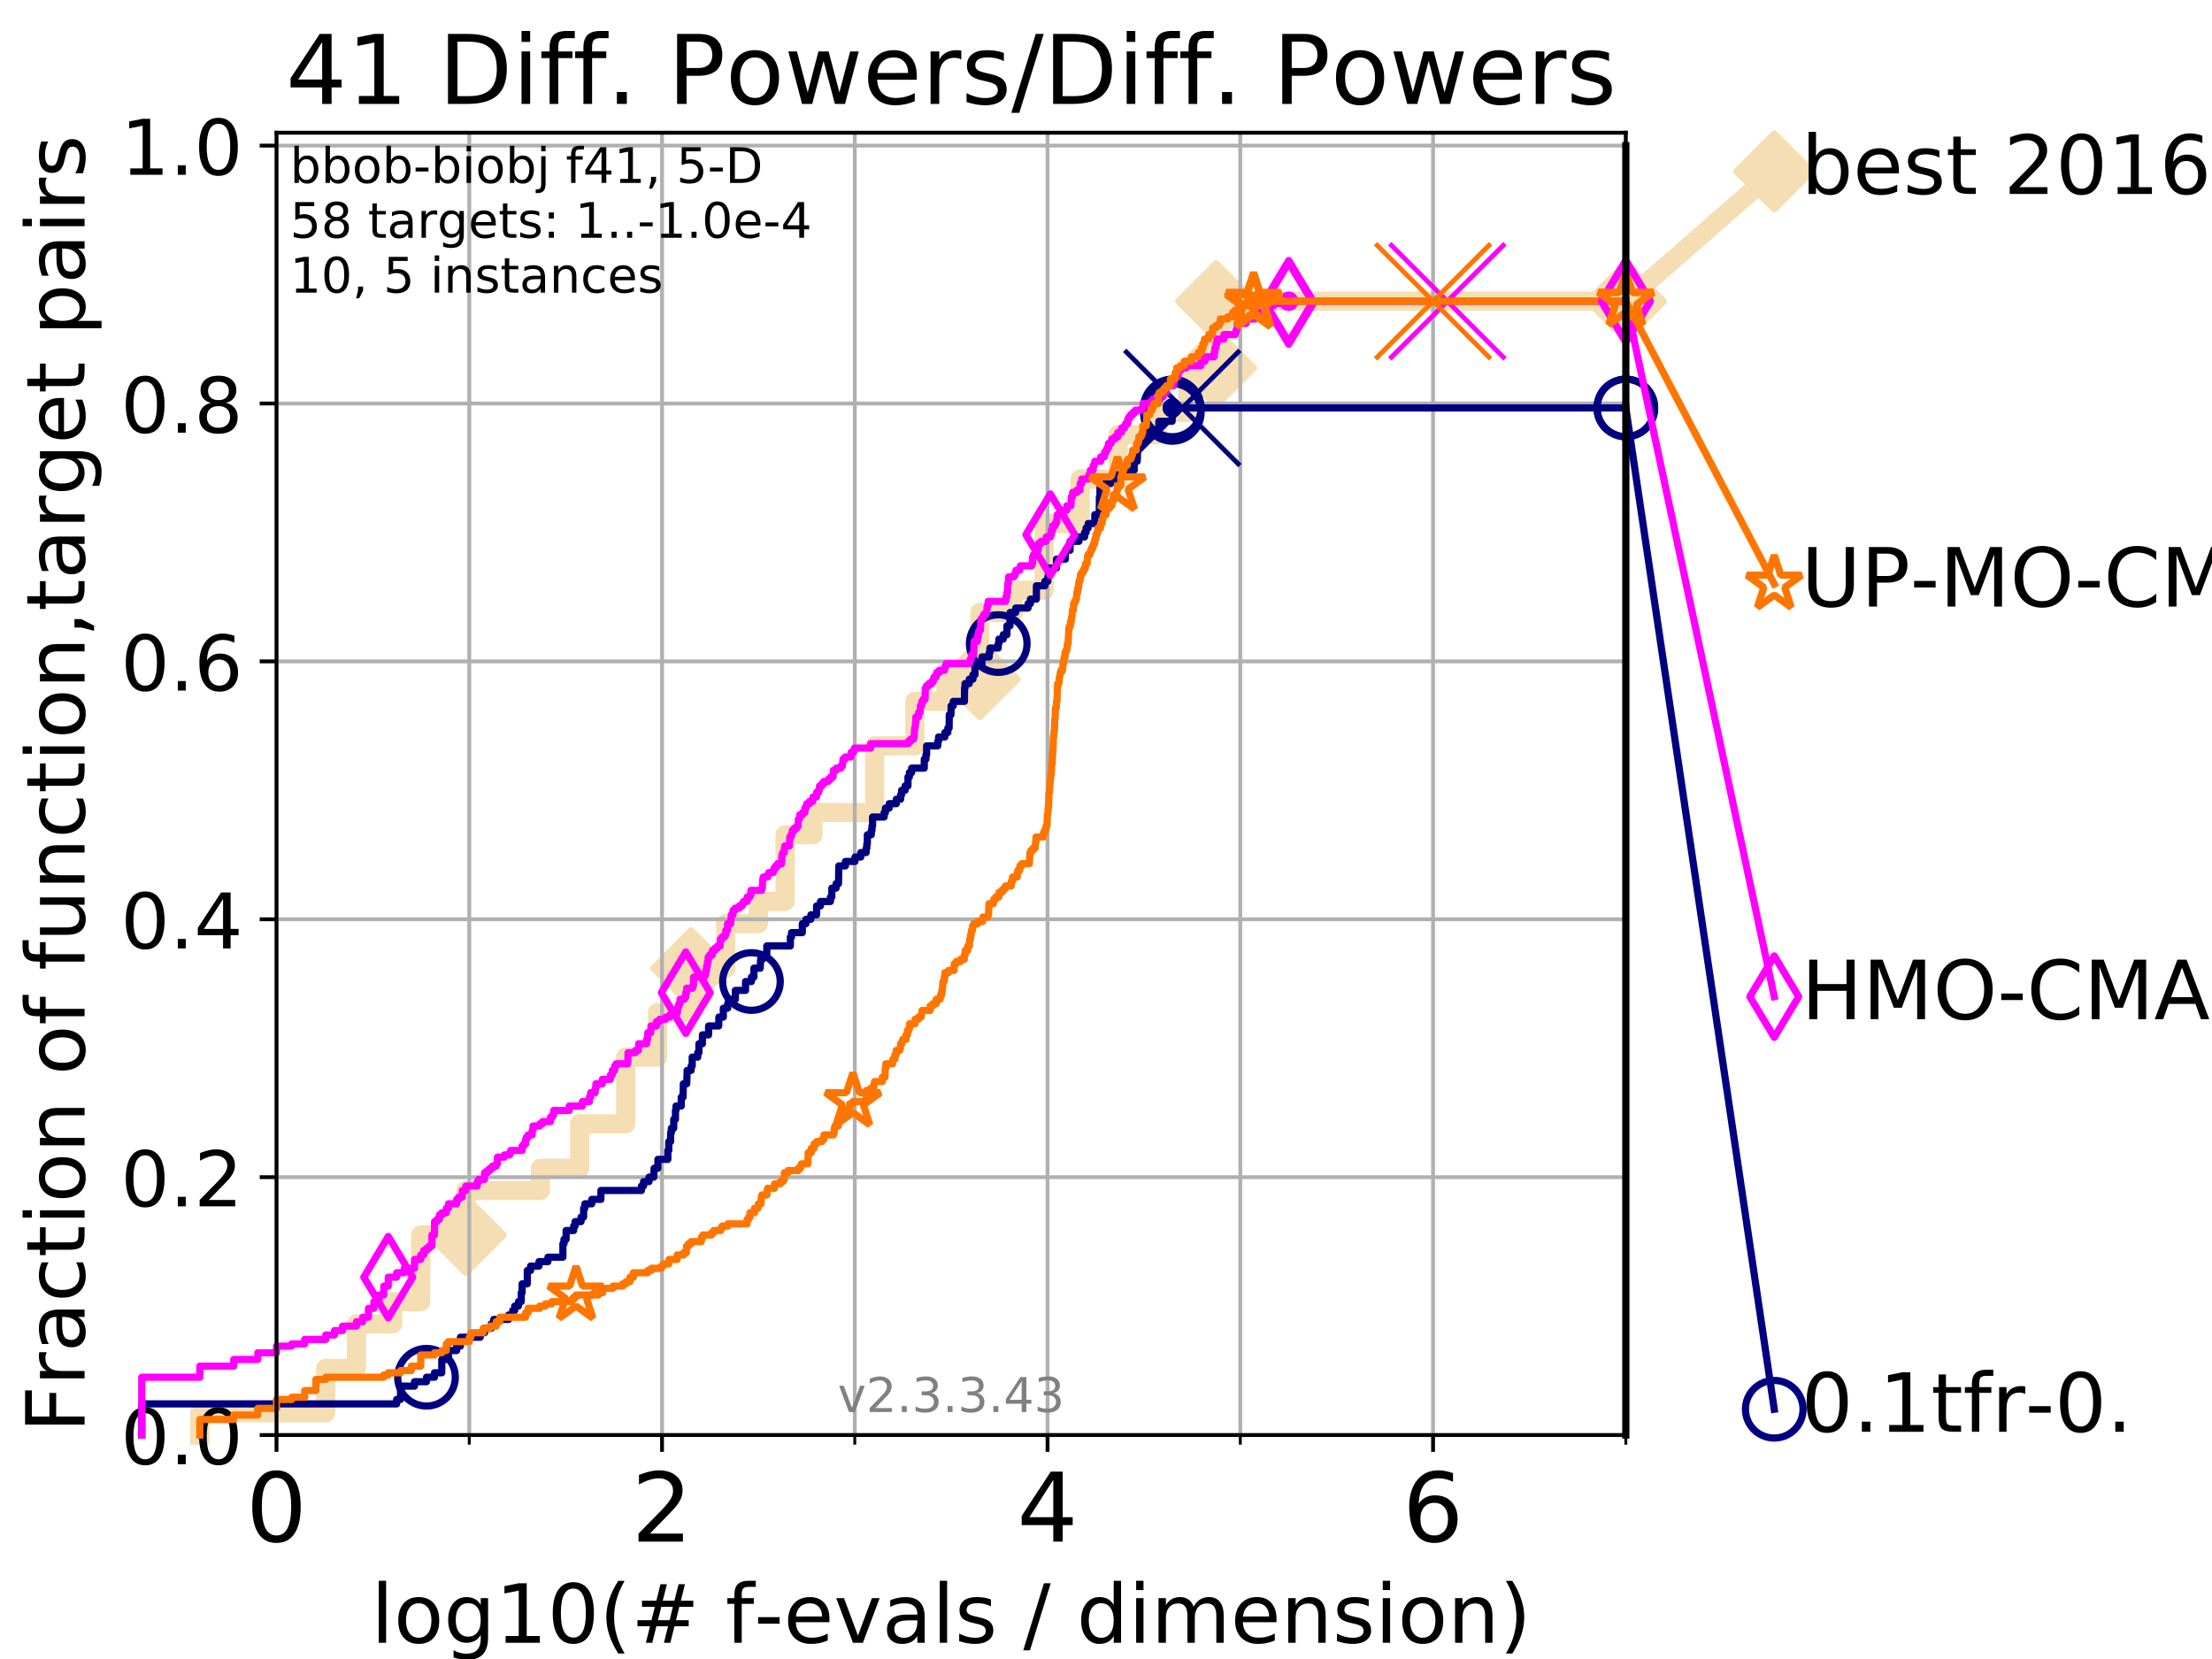 <?xml version="1.0" encoding="utf-8" standalone="no"?>
<!DOCTYPE svg PUBLIC "-//W3C//DTD SVG 1.1//EN"
  "http://www.w3.org/Graphics/SVG/1.1/DTD/svg11.dtd">
<!-- Created with matplotlib (https://matplotlib.org/) -->
<svg height="345.6pt" version="1.1" viewBox="0 0 460.8 345.6" width="460.8pt" xmlns="http://www.w3.org/2000/svg" xmlns:xlink="http://www.w3.org/1999/xlink">
 <defs>
  <style type="text/css">
*{stroke-linecap:butt;stroke-linejoin:round;}
  </style>
 </defs>
 <g id="figure_1">
  <g id="patch_1">
   <path d="M 0 345.6 
L 460.8 345.6 
L 460.8 0 
L 0 0 
z
" style="fill:#ffffff;"/>
  </g>
  <g id="axes_1">
   <g id="patch_2">
    <path d="M 57.6 298.944 
L 338.688 298.944 
L 338.688 27.648 
L 57.6 27.648 
z
" style="fill:#ffffff;"/>
   </g>
   <g id="line2d_1">
    <path d="M 41.621 298.944 
L 41.621 294.313 
L 67.851 294.313 
L 67.851 285.05 
L 74.263 285.05 
L 74.263 275.788 
L 81.776 275.788 
L 81.776 271.157 
L 87.644 271.157 
L 87.644 257.263 
L 97.044 257.263 
L 97.044 248.001 
L 112.581 248.001 
L 112.581 243.37 
L 120.759 243.37 
L 120.759 234.107 
L 130.345 234.107 
L 130.345 220.214 
L 136.98 220.214 
L 136.98 210.951 
L 143.977 210.951 
L 143.977 201.689 
L 151.179 201.689 
L 151.179 192.426 
L 157.998 192.426 
L 157.998 187.795 
L 163.558 187.795 
L 163.558 173.901 
L 169.354 173.901 
L 169.354 169.27 
L 182.215 169.27 
L 182.215 155.377 
L 190.575 155.377 
L 190.575 146.114 
L 197.041 146.114 
L 197.041 141.483 
L 204.12 141.483 
L 204.12 127.589 
L 211.104 127.589 
L 211.104 122.958 
L 217.52 122.958 
L 217.52 109.065 
L 225.002 109.065 
L 225.002 99.802 
L 232.923 99.802 
L 232.923 90.54 
L 241.075 90.54 
L 241.075 85.909 
L 247.412 85.909 
L 247.412 76.646 
L 253.343 76.646 
L 253.343 62.753 
L 338.688 62.753 
" style="fill:none;stroke:#f5deb3;stroke-linecap:square;stroke-width:4;"/>
   </g>
   <g id="line2d_2">
    <defs>
     <path d="M 0 7.778 
L 7.778 0 
L 0 -7.778 
L -7.778 0 
z
" id="m6d8845b14f" style="stroke:#f5deb3;stroke-linejoin:miter;stroke-width:1.5;"/>
    </defs>
    <g>
     <use style="fill:#f5deb3;stroke:#f5deb3;stroke-linejoin:miter;stroke-width:1.5;" x="97.044" xlink:href="#m6d8845b14f" y="257.263"/>
     <use style="fill:#f5deb3;stroke:#f5deb3;stroke-linejoin:miter;stroke-width:1.5;" x="143.977" xlink:href="#m6d8845b14f" y="201.689"/>
     <use style="fill:#f5deb3;stroke:#f5deb3;stroke-linejoin:miter;stroke-width:1.5;" x="204.12" xlink:href="#m6d8845b14f" y="141.483"/>
     <use style="fill:#f5deb3;stroke:#f5deb3;stroke-linejoin:miter;stroke-width:1.5;" x="253.343" xlink:href="#m6d8845b14f" y="76.646"/>
     <use style="fill:#f5deb3;stroke:#f5deb3;stroke-linejoin:miter;stroke-width:1.5;" x="253.343" xlink:href="#m6d8845b14f" y="62.753"/>
     <use style="fill:#f5deb3;stroke:#f5deb3;stroke-linejoin:miter;stroke-width:1.5;" x="338.688" xlink:href="#m6d8845b14f" y="62.753"/>
    </g>
   </g>
   <g id="line2d_3">
    <path style="fill:none;stroke:#f5deb3;stroke-linecap:square;stroke-width:4;"/>
    <g/>
   </g>
   <g id="line2d_4">
    <path d="M 338.688 62.753 
L 369.608 35.706 
" style="fill:none;stroke:#f5deb3;stroke-linecap:square;stroke-width:4;"/>
    <g>
     <use style="fill:#f5deb3;stroke:#f5deb3;stroke-linejoin:miter;stroke-width:1.5;" x="338.688" xlink:href="#m6d8845b14f" y="62.753"/>
     <use style="fill:#f5deb3;stroke:#f5deb3;stroke-linejoin:miter;stroke-width:1.5;" x="369.608" xlink:href="#m6d8845b14f" y="35.706"/>
    </g>
   </g>
   <g id="matplotlib.axis_1">
    <g id="xtick_1">
     <g id="line2d_5">
      <path clip-path="url(#pa4280eaa42)" d="M 57.6 298.944 
L 57.6 27.648 
" style="fill:none;stroke:#b0b0b0;stroke-linecap:square;stroke-width:0.8;"/>
     </g>
     <g id="line2d_6">
      <defs>
       <path d="M 0 0 
L 0 3.5 
" id="m2ab1392f80" style="stroke:#000000;stroke-width:0.8;"/>
      </defs>
      <g>
       <use style="stroke:#000000;stroke-width:0.8;" x="57.6" xlink:href="#m2ab1392f80" y="298.944"/>
      </g>
     </g>
     <g id="text_1">
      <!-- 0 -->
      <defs>
       <path d="M 31.781 66.406 
Q 24.172 66.406 20.328 58.906 
Q 16.5 51.422 16.5 36.375 
Q 16.5 21.391 20.328 13.891 
Q 24.172 6.391 31.781 6.391 
Q 39.453 6.391 43.281 13.891 
Q 47.125 21.391 47.125 36.375 
Q 47.125 51.422 43.281 58.906 
Q 39.453 66.406 31.781 66.406 
z
M 31.781 74.219 
Q 44.047 74.219 50.516 64.516 
Q 56.984 54.828 56.984 36.375 
Q 56.984 17.969 50.516 8.266 
Q 44.047 -1.422 31.781 -1.422 
Q 19.531 -1.422 13.062 8.266 
Q 6.594 17.969 6.594 36.375 
Q 6.594 54.828 13.062 64.516 
Q 19.531 74.219 31.781 74.219 
z
" id="DejaVuSans-48"/>
      </defs>
      <g transform="translate(51.237 321.141)scale(0.2 -0.2)">
       <use xlink:href="#DejaVuSans-48"/>
      </g>
     </g>
    </g>
    <g id="xtick_2">
     <g id="line2d_7">
      <path clip-path="url(#pa4280eaa42)" d="M 137.911 298.944 
L 137.911 27.648 
" style="fill:none;stroke:#b0b0b0;stroke-linecap:square;stroke-width:0.8;"/>
     </g>
     <g id="line2d_8">
      <g>
       <use style="stroke:#000000;stroke-width:0.8;" x="137.911" xlink:href="#m2ab1392f80" y="298.944"/>
      </g>
     </g>
     <g id="text_2">
      <!-- 2 -->
      <defs>
       <path d="M 19.188 8.297 
L 53.609 8.297 
L 53.609 0 
L 7.328 0 
L 7.328 8.297 
Q 12.938 14.109 22.625 23.891 
Q 32.328 33.688 34.812 36.531 
Q 39.547 41.844 41.422 45.531 
Q 43.312 49.219 43.312 52.781 
Q 43.312 58.594 39.234 62.25 
Q 35.156 65.922 28.609 65.922 
Q 23.969 65.922 18.812 64.312 
Q 13.672 62.703 7.812 59.422 
L 7.812 69.391 
Q 13.766 71.781 18.938 73 
Q 24.125 74.219 28.422 74.219 
Q 39.75 74.219 46.484 68.547 
Q 53.219 62.891 53.219 53.422 
Q 53.219 48.922 51.531 44.891 
Q 49.859 40.875 45.406 35.406 
Q 44.188 33.984 37.641 27.219 
Q 31.109 20.453 19.188 8.297 
z
" id="DejaVuSans-50"/>
      </defs>
      <g transform="translate(131.548 321.141)scale(0.2 -0.2)">
       <use xlink:href="#DejaVuSans-50"/>
      </g>
     </g>
    </g>
    <g id="xtick_3">
     <g id="line2d_9">
      <path clip-path="url(#pa4280eaa42)" d="M 218.222 298.944 
L 218.222 27.648 
" style="fill:none;stroke:#b0b0b0;stroke-linecap:square;stroke-width:0.8;"/>
     </g>
     <g id="line2d_10">
      <g>
       <use style="stroke:#000000;stroke-width:0.8;" x="218.222" xlink:href="#m2ab1392f80" y="298.944"/>
      </g>
     </g>
     <g id="text_3">
      <!-- 4 -->
      <defs>
       <path d="M 37.797 64.312 
L 12.891 25.391 
L 37.797 25.391 
z
M 35.203 72.906 
L 47.609 72.906 
L 47.609 25.391 
L 58.016 25.391 
L 58.016 17.188 
L 47.609 17.188 
L 47.609 0 
L 37.797 0 
L 37.797 17.188 
L 4.891 17.188 
L 4.891 26.703 
z
" id="DejaVuSans-52"/>
      </defs>
      <g transform="translate(211.859 321.141)scale(0.2 -0.2)">
       <use xlink:href="#DejaVuSans-52"/>
      </g>
     </g>
    </g>
    <g id="xtick_4">
     <g id="line2d_11">
      <path clip-path="url(#pa4280eaa42)" d="M 298.533 298.944 
L 298.533 27.648 
" style="fill:none;stroke:#b0b0b0;stroke-linecap:square;stroke-width:0.8;"/>
     </g>
     <g id="line2d_12">
      <g>
       <use style="stroke:#000000;stroke-width:0.8;" x="298.533" xlink:href="#m2ab1392f80" y="298.944"/>
      </g>
     </g>
     <g id="text_4">
      <!-- 6 -->
      <defs>
       <path d="M 33.016 40.375 
Q 26.375 40.375 22.484 35.828 
Q 18.609 31.297 18.609 23.391 
Q 18.609 15.531 22.484 10.953 
Q 26.375 6.391 33.016 6.391 
Q 39.656 6.391 43.531 10.953 
Q 47.406 15.531 47.406 23.391 
Q 47.406 31.297 43.531 35.828 
Q 39.656 40.375 33.016 40.375 
z
M 52.594 71.297 
L 52.594 62.312 
Q 48.875 64.062 45.094 64.984 
Q 41.312 65.922 37.594 65.922 
Q 27.828 65.922 22.672 59.328 
Q 17.531 52.734 16.797 39.406 
Q 19.672 43.656 24.016 45.922 
Q 28.375 48.188 33.594 48.188 
Q 44.578 48.188 50.953 41.516 
Q 57.328 34.859 57.328 23.391 
Q 57.328 12.156 50.688 5.359 
Q 44.047 -1.422 33.016 -1.422 
Q 20.359 -1.422 13.672 8.266 
Q 6.984 17.969 6.984 36.375 
Q 6.984 53.656 15.188 63.938 
Q 23.391 74.219 37.203 74.219 
Q 40.922 74.219 44.703 73.484 
Q 48.484 72.75 52.594 71.297 
z
" id="DejaVuSans-54"/>
      </defs>
      <g transform="translate(292.17 321.141)scale(0.2 -0.2)">
       <use xlink:href="#DejaVuSans-54"/>
      </g>
     </g>
    </g>
    <g id="xtick_5">
     <g id="line2d_13">
      <path clip-path="url(#pa4280eaa42)" d="M 97.755 298.944 
L 97.755 27.648 
" style="fill:none;stroke:#b0b0b0;stroke-linecap:square;stroke-width:0.8;"/>
     </g>
     <g id="line2d_14">
      <defs>
       <path d="M 0 0 
L 0 2 
" id="ma24aea7ee4" style="stroke:#000000;stroke-width:0.6;"/>
      </defs>
      <g>
       <use style="stroke:#000000;stroke-width:0.6;" x="97.755" xlink:href="#ma24aea7ee4" y="298.944"/>
      </g>
     </g>
    </g>
    <g id="xtick_6">
     <g id="line2d_15">
      <path clip-path="url(#pa4280eaa42)" d="M 178.066 298.944 
L 178.066 27.648 
" style="fill:none;stroke:#b0b0b0;stroke-linecap:square;stroke-width:0.8;"/>
     </g>
     <g id="line2d_16">
      <g>
       <use style="stroke:#000000;stroke-width:0.6;" x="178.066" xlink:href="#ma24aea7ee4" y="298.944"/>
      </g>
     </g>
    </g>
    <g id="xtick_7">
     <g id="line2d_17">
      <path clip-path="url(#pa4280eaa42)" d="M 258.377 298.944 
L 258.377 27.648 
" style="fill:none;stroke:#b0b0b0;stroke-linecap:square;stroke-width:0.8;"/>
     </g>
     <g id="line2d_18">
      <g>
       <use style="stroke:#000000;stroke-width:0.6;" x="258.377" xlink:href="#ma24aea7ee4" y="298.944"/>
      </g>
     </g>
    </g>
    <g id="xtick_8">
     <g id="line2d_19">
      <path clip-path="url(#pa4280eaa42)" d="M 338.688 298.944 
L 338.688 27.648 
" style="fill:none;stroke:#b0b0b0;stroke-linecap:square;stroke-width:0.8;"/>
     </g>
     <g id="line2d_20">
      <g>
       <use style="stroke:#000000;stroke-width:0.6;" x="338.688" xlink:href="#ma24aea7ee4" y="298.944"/>
      </g>
     </g>
    </g>
    <g id="text_5">
     <!-- log10(# f-evals / dimension) -->
     <defs>
      <path d="M 9.422 75.984 
L 18.406 75.984 
L 18.406 0 
L 9.422 0 
z
" id="DejaVuSans-108"/>
      <path d="M 30.609 48.391 
Q 23.391 48.391 19.188 42.75 
Q 14.984 37.109 14.984 27.297 
Q 14.984 17.484 19.156 11.844 
Q 23.344 6.203 30.609 6.203 
Q 37.797 6.203 41.984 11.859 
Q 46.188 17.531 46.188 27.297 
Q 46.188 37.016 41.984 42.703 
Q 37.797 48.391 30.609 48.391 
z
M 30.609 56 
Q 42.328 56 49.016 48.375 
Q 55.719 40.766 55.719 27.297 
Q 55.719 13.875 49.016 6.219 
Q 42.328 -1.422 30.609 -1.422 
Q 18.844 -1.422 12.172 6.219 
Q 5.516 13.875 5.516 27.297 
Q 5.516 40.766 12.172 48.375 
Q 18.844 56 30.609 56 
z
" id="DejaVuSans-111"/>
      <path d="M 45.406 27.984 
Q 45.406 37.75 41.375 43.109 
Q 37.359 48.484 30.078 48.484 
Q 22.859 48.484 18.828 43.109 
Q 14.797 37.75 14.797 27.984 
Q 14.797 18.266 18.828 12.891 
Q 22.859 7.516 30.078 7.516 
Q 37.359 7.516 41.375 12.891 
Q 45.406 18.266 45.406 27.984 
z
M 54.391 6.781 
Q 54.391 -7.172 48.188 -13.984 
Q 42 -20.797 29.203 -20.797 
Q 24.469 -20.797 20.266 -20.094 
Q 16.062 -19.391 12.109 -17.922 
L 12.109 -9.188 
Q 16.062 -11.328 19.922 -12.344 
Q 23.781 -13.375 27.781 -13.375 
Q 36.625 -13.375 41.016 -8.766 
Q 45.406 -4.156 45.406 5.172 
L 45.406 9.625 
Q 42.625 4.781 38.281 2.391 
Q 33.938 0 27.875 0 
Q 17.828 0 11.672 7.656 
Q 5.516 15.328 5.516 27.984 
Q 5.516 40.672 11.672 48.328 
Q 17.828 56 27.875 56 
Q 33.938 56 38.281 53.609 
Q 42.625 51.219 45.406 46.391 
L 45.406 54.688 
L 54.391 54.688 
z
" id="DejaVuSans-103"/>
      <path d="M 12.406 8.297 
L 28.516 8.297 
L 28.516 63.922 
L 10.984 60.406 
L 10.984 69.391 
L 28.422 72.906 
L 38.281 72.906 
L 38.281 8.297 
L 54.391 8.297 
L 54.391 0 
L 12.406 0 
z
" id="DejaVuSans-49"/>
      <path d="M 31 75.875 
Q 24.469 64.656 21.281 53.656 
Q 18.109 42.672 18.109 31.391 
Q 18.109 20.125 21.312 9.062 
Q 24.516 -2 31 -13.188 
L 23.188 -13.188 
Q 15.875 -1.703 12.234 9.375 
Q 8.594 20.453 8.594 31.391 
Q 8.594 42.281 12.203 53.312 
Q 15.828 64.359 23.188 75.875 
z
" id="DejaVuSans-40"/>
      <path d="M 51.125 44 
L 36.922 44 
L 32.812 27.688 
L 47.125 27.688 
z
M 43.797 71.781 
L 38.719 51.516 
L 52.984 51.516 
L 58.109 71.781 
L 65.922 71.781 
L 60.891 51.516 
L 76.125 51.516 
L 76.125 44 
L 58.984 44 
L 54.984 27.688 
L 70.516 27.688 
L 70.516 20.219 
L 53.078 20.219 
L 48 0 
L 40.188 0 
L 45.219 20.219 
L 30.906 20.219 
L 25.875 0 
L 18.016 0 
L 23.094 20.219 
L 7.719 20.219 
L 7.719 27.688 
L 24.906 27.688 
L 29 44 
L 13.281 44 
L 13.281 51.516 
L 30.906 51.516 
L 35.891 71.781 
z
" id="DejaVuSans-35"/>
      <path id="DejaVuSans-32"/>
      <path d="M 37.109 75.984 
L 37.109 68.5 
L 28.516 68.5 
Q 23.688 68.5 21.797 66.547 
Q 19.922 64.594 19.922 59.516 
L 19.922 54.688 
L 34.719 54.688 
L 34.719 47.703 
L 19.922 47.703 
L 19.922 0 
L 10.891 0 
L 10.891 47.703 
L 2.297 47.703 
L 2.297 54.688 
L 10.891 54.688 
L 10.891 58.5 
Q 10.891 67.625 15.141 71.797 
Q 19.391 75.984 28.609 75.984 
z
" id="DejaVuSans-102"/>
      <path d="M 4.891 31.391 
L 31.203 31.391 
L 31.203 23.391 
L 4.891 23.391 
z
" id="DejaVuSans-45"/>
      <path d="M 56.203 29.594 
L 56.203 25.203 
L 14.891 25.203 
Q 15.484 15.922 20.484 11.062 
Q 25.484 6.203 34.422 6.203 
Q 39.594 6.203 44.453 7.469 
Q 49.312 8.734 54.109 11.281 
L 54.109 2.781 
Q 49.266 0.734 44.188 -0.344 
Q 39.109 -1.422 33.891 -1.422 
Q 20.797 -1.422 13.156 6.188 
Q 5.516 13.812 5.516 26.812 
Q 5.516 40.234 12.766 48.109 
Q 20.016 56 32.328 56 
Q 43.359 56 49.781 48.891 
Q 56.203 41.797 56.203 29.594 
z
M 47.219 32.234 
Q 47.125 39.594 43.094 43.984 
Q 39.062 48.391 32.422 48.391 
Q 24.906 48.391 20.391 44.141 
Q 15.875 39.891 15.188 32.172 
z
" id="DejaVuSans-101"/>
      <path d="M 2.984 54.688 
L 12.5 54.688 
L 29.594 8.797 
L 46.688 54.688 
L 56.203 54.688 
L 35.688 0 
L 23.484 0 
z
" id="DejaVuSans-118"/>
      <path d="M 34.281 27.484 
Q 23.391 27.484 19.188 25 
Q 14.984 22.516 14.984 16.5 
Q 14.984 11.719 18.141 8.906 
Q 21.297 6.109 26.703 6.109 
Q 34.188 6.109 38.703 11.406 
Q 43.219 16.703 43.219 25.484 
L 43.219 27.484 
z
M 52.203 31.203 
L 52.203 0 
L 43.219 0 
L 43.219 8.297 
Q 40.141 3.328 35.547 0.953 
Q 30.953 -1.422 24.312 -1.422 
Q 15.922 -1.422 10.953 3.297 
Q 6 8.016 6 15.922 
Q 6 25.141 12.172 29.828 
Q 18.359 34.516 30.609 34.516 
L 43.219 34.516 
L 43.219 35.406 
Q 43.219 41.609 39.141 45 
Q 35.062 48.391 27.688 48.391 
Q 23 48.391 18.547 47.266 
Q 14.109 46.141 10.016 43.891 
L 10.016 52.203 
Q 14.938 54.109 19.578 55.047 
Q 24.219 56 28.609 56 
Q 40.484 56 46.344 49.844 
Q 52.203 43.703 52.203 31.203 
z
" id="DejaVuSans-97"/>
      <path d="M 44.281 53.078 
L 44.281 44.578 
Q 40.484 46.531 36.375 47.5 
Q 32.281 48.484 27.875 48.484 
Q 21.188 48.484 17.844 46.438 
Q 14.5 44.391 14.5 40.281 
Q 14.5 37.156 16.891 35.375 
Q 19.281 33.594 26.516 31.984 
L 29.594 31.297 
Q 39.156 29.25 43.188 25.516 
Q 47.219 21.781 47.219 15.094 
Q 47.219 7.469 41.188 3.016 
Q 35.156 -1.422 24.609 -1.422 
Q 20.219 -1.422 15.453 -0.562 
Q 10.688 0.297 5.422 2 
L 5.422 11.281 
Q 10.406 8.688 15.234 7.391 
Q 20.062 6.109 24.812 6.109 
Q 31.156 6.109 34.562 8.281 
Q 37.984 10.453 37.984 14.406 
Q 37.984 18.062 35.516 20.016 
Q 33.062 21.969 24.703 23.781 
L 21.578 24.516 
Q 13.234 26.266 9.516 29.906 
Q 5.812 33.547 5.812 39.891 
Q 5.812 47.609 11.281 51.797 
Q 16.75 56 26.812 56 
Q 31.781 56 36.172 55.266 
Q 40.578 54.547 44.281 53.078 
z
" id="DejaVuSans-115"/>
      <path d="M 25.391 72.906 
L 33.688 72.906 
L 8.297 -9.281 
L 0 -9.281 
z
" id="DejaVuSans-47"/>
      <path d="M 45.406 46.391 
L 45.406 75.984 
L 54.391 75.984 
L 54.391 0 
L 45.406 0 
L 45.406 8.203 
Q 42.578 3.328 38.25 0.953 
Q 33.938 -1.422 27.875 -1.422 
Q 17.969 -1.422 11.734 6.484 
Q 5.516 14.406 5.516 27.297 
Q 5.516 40.188 11.734 48.094 
Q 17.969 56 27.875 56 
Q 33.938 56 38.25 53.625 
Q 42.578 51.266 45.406 46.391 
z
M 14.797 27.297 
Q 14.797 17.391 18.875 11.75 
Q 22.953 6.109 30.078 6.109 
Q 37.203 6.109 41.297 11.75 
Q 45.406 17.391 45.406 27.297 
Q 45.406 37.203 41.297 42.844 
Q 37.203 48.484 30.078 48.484 
Q 22.953 48.484 18.875 42.844 
Q 14.797 37.203 14.797 27.297 
z
" id="DejaVuSans-100"/>
      <path d="M 9.422 54.688 
L 18.406 54.688 
L 18.406 0 
L 9.422 0 
z
M 9.422 75.984 
L 18.406 75.984 
L 18.406 64.594 
L 9.422 64.594 
z
" id="DejaVuSans-105"/>
      <path d="M 52 44.188 
Q 55.375 50.25 60.062 53.125 
Q 64.75 56 71.094 56 
Q 79.641 56 84.281 50.016 
Q 88.922 44.047 88.922 33.016 
L 88.922 0 
L 79.891 0 
L 79.891 32.719 
Q 79.891 40.578 77.094 44.375 
Q 74.312 48.188 68.609 48.188 
Q 61.625 48.188 57.562 43.547 
Q 53.516 38.922 53.516 30.906 
L 53.516 0 
L 44.484 0 
L 44.484 32.719 
Q 44.484 40.625 41.703 44.406 
Q 38.922 48.188 33.109 48.188 
Q 26.219 48.188 22.156 43.531 
Q 18.109 38.875 18.109 30.906 
L 18.109 0 
L 9.078 0 
L 9.078 54.688 
L 18.109 54.688 
L 18.109 46.188 
Q 21.188 51.219 25.484 53.609 
Q 29.781 56 35.688 56 
Q 41.656 56 45.828 52.969 
Q 50 49.953 52 44.188 
z
" id="DejaVuSans-109"/>
      <path d="M 54.891 33.016 
L 54.891 0 
L 45.906 0 
L 45.906 32.719 
Q 45.906 40.484 42.875 44.328 
Q 39.844 48.188 33.797 48.188 
Q 26.516 48.188 22.312 43.547 
Q 18.109 38.922 18.109 30.906 
L 18.109 0 
L 9.078 0 
L 9.078 54.688 
L 18.109 54.688 
L 18.109 46.188 
Q 21.344 51.125 25.703 53.562 
Q 30.078 56 35.797 56 
Q 45.219 56 50.047 50.172 
Q 54.891 44.344 54.891 33.016 
z
" id="DejaVuSans-110"/>
      <path d="M 8.016 75.875 
L 15.828 75.875 
Q 23.141 64.359 26.781 53.312 
Q 30.422 42.281 30.422 31.391 
Q 30.422 20.453 26.781 9.375 
Q 23.141 -1.703 15.828 -13.188 
L 8.016 -13.188 
Q 14.5 -2 17.703 9.062 
Q 20.906 20.125 20.906 31.391 
Q 20.906 42.672 17.703 53.656 
Q 14.5 64.656 8.016 75.875 
z
" id="DejaVuSans-41"/>
     </defs>
     <g transform="translate(77.303 342.218)scale(0.17 -0.17)">
      <use xlink:href="#DejaVuSans-108"/>
      <use x="27.783" xlink:href="#DejaVuSans-111"/>
      <use x="88.965" xlink:href="#DejaVuSans-103"/>
      <use x="152.441" xlink:href="#DejaVuSans-49"/>
      <use x="216.064" xlink:href="#DejaVuSans-48"/>
      <use x="279.688" xlink:href="#DejaVuSans-40"/>
      <use x="318.701" xlink:href="#DejaVuSans-35"/>
      <use x="402.49" xlink:href="#DejaVuSans-32"/>
      <use x="434.277" xlink:href="#DejaVuSans-102"/>
      <use x="469.404" xlink:href="#DejaVuSans-45"/>
      <use x="505.488" xlink:href="#DejaVuSans-101"/>
      <use x="567.012" xlink:href="#DejaVuSans-118"/>
      <use x="626.191" xlink:href="#DejaVuSans-97"/>
      <use x="687.471" xlink:href="#DejaVuSans-108"/>
      <use x="715.254" xlink:href="#DejaVuSans-115"/>
      <use x="767.354" xlink:href="#DejaVuSans-32"/>
      <use x="799.141" xlink:href="#DejaVuSans-47"/>
      <use x="832.832" xlink:href="#DejaVuSans-32"/>
      <use x="864.619" xlink:href="#DejaVuSans-100"/>
      <use x="928.096" xlink:href="#DejaVuSans-105"/>
      <use x="955.879" xlink:href="#DejaVuSans-109"/>
      <use x="1053.291" xlink:href="#DejaVuSans-101"/>
      <use x="1114.814" xlink:href="#DejaVuSans-110"/>
      <use x="1178.193" xlink:href="#DejaVuSans-115"/>
      <use x="1230.293" xlink:href="#DejaVuSans-105"/>
      <use x="1258.076" xlink:href="#DejaVuSans-111"/>
      <use x="1319.258" xlink:href="#DejaVuSans-110"/>
      <use x="1382.637" xlink:href="#DejaVuSans-41"/>
     </g>
    </g>
   </g>
   <g id="matplotlib.axis_2">
    <g id="ytick_1">
     <g id="line2d_21">
      <path clip-path="url(#pa4280eaa42)" d="M 57.6 298.944 
L 338.688 298.944 
" style="fill:none;stroke:#b0b0b0;stroke-linecap:square;stroke-width:0.8;"/>
     </g>
     <g id="line2d_22">
      <defs>
       <path d="M 0 0 
L -3.5 0 
" id="m49d3c0aa9e" style="stroke:#000000;stroke-width:0.8;"/>
      </defs>
      <g>
       <use style="stroke:#000000;stroke-width:0.8;" x="57.6" xlink:href="#m49d3c0aa9e" y="298.944"/>
      </g>
     </g>
     <g id="text_6">
      <!-- 0.0 -->
      <defs>
       <path d="M 10.688 12.406 
L 21 12.406 
L 21 0 
L 10.688 0 
z
" id="DejaVuSans-46"/>
      </defs>
      <g transform="translate(25.155 305.023)scale(0.16 -0.16)">
       <use xlink:href="#DejaVuSans-48"/>
       <use x="63.623" xlink:href="#DejaVuSans-46"/>
       <use x="95.41" xlink:href="#DejaVuSans-48"/>
      </g>
     </g>
    </g>
    <g id="ytick_2">
     <g id="line2d_23">
      <path clip-path="url(#pa4280eaa42)" d="M 57.6 245.222 
L 338.688 245.222 
" style="fill:none;stroke:#b0b0b0;stroke-linecap:square;stroke-width:0.8;"/>
     </g>
     <g id="line2d_24">
      <g>
       <use style="stroke:#000000;stroke-width:0.8;" x="57.6" xlink:href="#m49d3c0aa9e" y="245.222"/>
      </g>
     </g>
     <g id="text_7">
      <!-- 0.2 -->
      <g transform="translate(25.155 251.301)scale(0.16 -0.16)">
       <use xlink:href="#DejaVuSans-48"/>
       <use x="63.623" xlink:href="#DejaVuSans-46"/>
       <use x="95.41" xlink:href="#DejaVuSans-50"/>
      </g>
     </g>
    </g>
    <g id="ytick_3">
     <g id="line2d_25">
      <path clip-path="url(#pa4280eaa42)" d="M 57.6 191.5 
L 338.688 191.5 
" style="fill:none;stroke:#b0b0b0;stroke-linecap:square;stroke-width:0.8;"/>
     </g>
     <g id="line2d_26">
      <g>
       <use style="stroke:#000000;stroke-width:0.8;" x="57.6" xlink:href="#m49d3c0aa9e" y="191.5"/>
      </g>
     </g>
     <g id="text_8">
      <!-- 0.4 -->
      <g transform="translate(25.155 197.579)scale(0.16 -0.16)">
       <use xlink:href="#DejaVuSans-48"/>
       <use x="63.623" xlink:href="#DejaVuSans-46"/>
       <use x="95.41" xlink:href="#DejaVuSans-52"/>
      </g>
     </g>
    </g>
    <g id="ytick_4">
     <g id="line2d_27">
      <path clip-path="url(#pa4280eaa42)" d="M 57.6 137.778 
L 338.688 137.778 
" style="fill:none;stroke:#b0b0b0;stroke-linecap:square;stroke-width:0.8;"/>
     </g>
     <g id="line2d_28">
      <g>
       <use style="stroke:#000000;stroke-width:0.8;" x="57.6" xlink:href="#m49d3c0aa9e" y="137.778"/>
      </g>
     </g>
     <g id="text_9">
      <!-- 0.6 -->
      <g transform="translate(25.155 143.857)scale(0.16 -0.16)">
       <use xlink:href="#DejaVuSans-48"/>
       <use x="63.623" xlink:href="#DejaVuSans-46"/>
       <use x="95.41" xlink:href="#DejaVuSans-54"/>
      </g>
     </g>
    </g>
    <g id="ytick_5">
     <g id="line2d_29">
      <path clip-path="url(#pa4280eaa42)" d="M 57.6 84.056 
L 338.688 84.056 
" style="fill:none;stroke:#b0b0b0;stroke-linecap:square;stroke-width:0.8;"/>
     </g>
     <g id="line2d_30">
      <g>
       <use style="stroke:#000000;stroke-width:0.8;" x="57.6" xlink:href="#m49d3c0aa9e" y="84.056"/>
      </g>
     </g>
     <g id="text_10">
      <!-- 0.8 -->
      <defs>
       <path d="M 31.781 34.625 
Q 24.75 34.625 20.719 30.859 
Q 16.703 27.094 16.703 20.516 
Q 16.703 13.922 20.719 10.156 
Q 24.75 6.391 31.781 6.391 
Q 38.812 6.391 42.859 10.172 
Q 46.922 13.969 46.922 20.516 
Q 46.922 27.094 42.891 30.859 
Q 38.875 34.625 31.781 34.625 
z
M 21.922 38.812 
Q 15.578 40.375 12.031 44.719 
Q 8.5 49.078 8.5 55.328 
Q 8.5 64.062 14.719 69.141 
Q 20.953 74.219 31.781 74.219 
Q 42.672 74.219 48.875 69.141 
Q 55.078 64.062 55.078 55.328 
Q 55.078 49.078 51.531 44.719 
Q 48 40.375 41.703 38.812 
Q 48.828 37.156 52.797 32.312 
Q 56.781 27.484 56.781 20.516 
Q 56.781 9.906 50.312 4.234 
Q 43.844 -1.422 31.781 -1.422 
Q 19.734 -1.422 13.25 4.234 
Q 6.781 9.906 6.781 20.516 
Q 6.781 27.484 10.781 32.312 
Q 14.797 37.156 21.922 38.812 
z
M 18.312 54.391 
Q 18.312 48.734 21.844 45.562 
Q 25.391 42.391 31.781 42.391 
Q 38.141 42.391 41.719 45.562 
Q 45.312 48.734 45.312 54.391 
Q 45.312 60.062 41.719 63.234 
Q 38.141 66.406 31.781 66.406 
Q 25.391 66.406 21.844 63.234 
Q 18.312 60.062 18.312 54.391 
z
" id="DejaVuSans-56"/>
      </defs>
      <g transform="translate(25.155 90.135)scale(0.16 -0.16)">
       <use xlink:href="#DejaVuSans-48"/>
       <use x="63.623" xlink:href="#DejaVuSans-46"/>
       <use x="95.41" xlink:href="#DejaVuSans-56"/>
      </g>
     </g>
    </g>
    <g id="ytick_6">
     <g id="line2d_31">
      <path clip-path="url(#pa4280eaa42)" d="M 57.6 30.334 
L 338.688 30.334 
" style="fill:none;stroke:#b0b0b0;stroke-linecap:square;stroke-width:0.8;"/>
     </g>
     <g id="line2d_32">
      <g>
       <use style="stroke:#000000;stroke-width:0.8;" x="57.6" xlink:href="#m49d3c0aa9e" y="30.334"/>
      </g>
     </g>
     <g id="text_11">
      <!-- 1.0 -->
      <g transform="translate(25.155 36.413)scale(0.16 -0.16)">
       <use xlink:href="#DejaVuSans-49"/>
       <use x="63.623" xlink:href="#DejaVuSans-46"/>
       <use x="95.41" xlink:href="#DejaVuSans-48"/>
      </g>
     </g>
    </g>
    <g id="text_12">
     <!-- Fraction of function,target pairs -->
     <defs>
      <path d="M 9.812 72.906 
L 51.703 72.906 
L 51.703 64.594 
L 19.672 64.594 
L 19.672 43.109 
L 48.578 43.109 
L 48.578 34.812 
L 19.672 34.812 
L 19.672 0 
L 9.812 0 
z
" id="DejaVuSans-70"/>
      <path d="M 41.109 46.297 
Q 39.594 47.172 37.812 47.578 
Q 36.031 48 33.891 48 
Q 26.266 48 22.188 43.047 
Q 18.109 38.094 18.109 28.812 
L 18.109 0 
L 9.078 0 
L 9.078 54.688 
L 18.109 54.688 
L 18.109 46.188 
Q 20.953 51.172 25.484 53.578 
Q 30.031 56 36.531 56 
Q 37.453 56 38.578 55.875 
Q 39.703 55.766 41.062 55.516 
z
" id="DejaVuSans-114"/>
      <path d="M 48.781 52.594 
L 48.781 44.188 
Q 44.969 46.297 41.141 47.344 
Q 37.312 48.391 33.406 48.391 
Q 24.656 48.391 19.812 42.844 
Q 14.984 37.312 14.984 27.297 
Q 14.984 17.281 19.812 11.734 
Q 24.656 6.203 33.406 6.203 
Q 37.312 6.203 41.141 7.25 
Q 44.969 8.297 48.781 10.406 
L 48.781 2.094 
Q 45.016 0.344 40.984 -0.531 
Q 36.969 -1.422 32.422 -1.422 
Q 20.062 -1.422 12.781 6.344 
Q 5.516 14.109 5.516 27.297 
Q 5.516 40.672 12.859 48.328 
Q 20.219 56 33.016 56 
Q 37.156 56 41.109 55.141 
Q 45.062 54.297 48.781 52.594 
z
" id="DejaVuSans-99"/>
      <path d="M 18.312 70.219 
L 18.312 54.688 
L 36.812 54.688 
L 36.812 47.703 
L 18.312 47.703 
L 18.312 18.016 
Q 18.312 11.328 20.141 9.422 
Q 21.969 7.516 27.594 7.516 
L 36.812 7.516 
L 36.812 0 
L 27.594 0 
Q 17.188 0 13.234 3.875 
Q 9.281 7.766 9.281 18.016 
L 9.281 47.703 
L 2.688 47.703 
L 2.688 54.688 
L 9.281 54.688 
L 9.281 70.219 
z
" id="DejaVuSans-116"/>
      <path d="M 8.5 21.578 
L 8.5 54.688 
L 17.484 54.688 
L 17.484 21.922 
Q 17.484 14.156 20.5 10.266 
Q 23.531 6.391 29.594 6.391 
Q 36.859 6.391 41.078 11.031 
Q 45.312 15.672 45.312 23.688 
L 45.312 54.688 
L 54.297 54.688 
L 54.297 0 
L 45.312 0 
L 45.312 8.406 
Q 42.047 3.422 37.719 1 
Q 33.406 -1.422 27.688 -1.422 
Q 18.266 -1.422 13.375 4.438 
Q 8.5 10.297 8.5 21.578 
z
M 31.109 56 
z
" id="DejaVuSans-117"/>
      <path d="M 11.719 12.406 
L 22.016 12.406 
L 22.016 4 
L 14.016 -11.625 
L 7.719 -11.625 
L 11.719 4 
z
" id="DejaVuSans-44"/>
      <path d="M 18.109 8.203 
L 18.109 -20.797 
L 9.078 -20.797 
L 9.078 54.688 
L 18.109 54.688 
L 18.109 46.391 
Q 20.953 51.266 25.266 53.625 
Q 29.594 56 35.594 56 
Q 45.562 56 51.781 48.094 
Q 58.016 40.188 58.016 27.297 
Q 58.016 14.406 51.781 6.484 
Q 45.562 -1.422 35.594 -1.422 
Q 29.594 -1.422 25.266 0.953 
Q 20.953 3.328 18.109 8.203 
z
M 48.688 27.297 
Q 48.688 37.203 44.609 42.844 
Q 40.531 48.484 33.406 48.484 
Q 26.266 48.484 22.188 42.844 
Q 18.109 37.203 18.109 27.297 
Q 18.109 17.391 22.188 11.75 
Q 26.266 6.109 33.406 6.109 
Q 40.531 6.109 44.609 11.75 
Q 48.688 17.391 48.688 27.297 
z
" id="DejaVuSans-112"/>
     </defs>
     <g transform="translate(17.62 298.435)rotate(-90)scale(0.17 -0.17)">
      <use xlink:href="#DejaVuSans-70"/>
      <use x="57.41" xlink:href="#DejaVuSans-114"/>
      <use x="98.523" xlink:href="#DejaVuSans-97"/>
      <use x="159.803" xlink:href="#DejaVuSans-99"/>
      <use x="214.783" xlink:href="#DejaVuSans-116"/>
      <use x="253.992" xlink:href="#DejaVuSans-105"/>
      <use x="281.775" xlink:href="#DejaVuSans-111"/>
      <use x="342.957" xlink:href="#DejaVuSans-110"/>
      <use x="406.336" xlink:href="#DejaVuSans-32"/>
      <use x="438.123" xlink:href="#DejaVuSans-111"/>
      <use x="499.305" xlink:href="#DejaVuSans-102"/>
      <use x="534.51" xlink:href="#DejaVuSans-32"/>
      <use x="566.297" xlink:href="#DejaVuSans-102"/>
      <use x="601.502" xlink:href="#DejaVuSans-117"/>
      <use x="664.881" xlink:href="#DejaVuSans-110"/>
      <use x="728.26" xlink:href="#DejaVuSans-99"/>
      <use x="783.24" xlink:href="#DejaVuSans-116"/>
      <use x="822.449" xlink:href="#DejaVuSans-105"/>
      <use x="850.232" xlink:href="#DejaVuSans-111"/>
      <use x="911.414" xlink:href="#DejaVuSans-110"/>
      <use x="974.793" xlink:href="#DejaVuSans-44"/>
      <use x="1006.58" xlink:href="#DejaVuSans-116"/>
      <use x="1045.789" xlink:href="#DejaVuSans-97"/>
      <use x="1107.068" xlink:href="#DejaVuSans-114"/>
      <use x="1148.166" xlink:href="#DejaVuSans-103"/>
      <use x="1211.643" xlink:href="#DejaVuSans-101"/>
      <use x="1273.166" xlink:href="#DejaVuSans-116"/>
      <use x="1312.375" xlink:href="#DejaVuSans-32"/>
      <use x="1344.162" xlink:href="#DejaVuSans-112"/>
      <use x="1407.639" xlink:href="#DejaVuSans-97"/>
      <use x="1468.918" xlink:href="#DejaVuSans-105"/>
      <use x="1496.701" xlink:href="#DejaVuSans-114"/>
      <use x="1537.814" xlink:href="#DejaVuSans-115"/>
     </g>
    </g>
   </g>
   <g id="line2d_33">
    <defs>
     <path d="M 0 1.5 
C 0.398 1.5 0.779 1.342 1.061 1.061 
C 1.342 0.779 1.5 0.398 1.5 0 
C 1.5 -0.398 1.342 -0.779 1.061 -1.061 
C 0.779 -1.342 0.398 -1.5 0 -1.5 
C -0.398 -1.5 -0.779 -1.342 -1.061 -1.061 
C -1.342 -0.779 -1.5 -0.398 -1.5 0 
C -1.5 0.398 -1.342 0.779 -1.061 1.061 
C -0.779 1.342 -0.398 1.5 0 1.5 
z
" id="m238616b223" style="stroke:#f5deb3;"/>
    </defs>
    <g>
     <use style="fill:#f5deb3;stroke:#f5deb3;" x="253.343" xlink:href="#m238616b223" y="62.753"/>
     <use style="fill:#f5deb3;stroke:#f5deb3;" x="253.343" xlink:href="#m238616b223" y="62.753"/>
    </g>
   </g>
   <g id="line2d_34">
    <defs>
     <path d="M 0 1.5 
C 0.398 1.5 0.779 1.342 1.061 1.061 
C 1.342 0.779 1.5 0.398 1.5 0 
C 1.5 -0.398 1.342 -0.779 1.061 -1.061 
C 0.779 -1.342 0.398 -1.5 0 -1.5 
C -0.398 -1.5 -0.779 -1.342 -1.061 -1.061 
C -1.342 -0.779 -1.5 -0.398 -1.5 0 
C -1.5 0.398 -1.342 0.779 -1.061 1.061 
C -0.779 1.342 -0.398 1.5 0 1.5 
z
" id="md6056eeede" style="stroke:#000080;"/>
    </defs>
    <g>
     <use style="fill:#000080;stroke:#000080;" x="244.208" xlink:href="#md6056eeede" y="84.982"/>
     <use style="fill:#000080;stroke:#000080;" x="244.208" xlink:href="#md6056eeede" y="84.982"/>
    </g>
   </g>
   <g id="line2d_35">
    <path d="M 29.533 298.944 
L 29.533 292.46 
L 82.627 292.46 
L 82.627 291.534 
L 83.438 291.534 
L 83.438 288.755 
L 86.351 288.755 
L 86.351 287.829 
L 88.847 287.829 
L 88.847 286.903 
L 90.509 286.903 
L 90.509 285.977 
L 92.027 285.977 
L 92.027 283.198 
L 93.422 283.198 
L 93.422 281.345 
L 95.125 281.345 
L 95.125 280.419 
L 95.918 280.419 
L 95.918 278.567 
L 100.04 278.567 
L 100.04 277.64 
L 100.935 277.64 
L 100.935 276.714 
L 102.331 276.714 
L 102.331 275.788 
L 102.859 275.788 
L 102.859 274.862 
L 105.952 274.862 
L 105.952 273.935 
L 106.803 273.935 
L 106.803 273.009 
L 107.213 273.009 
L 107.213 272.083 
L 108.006 272.083 
L 108.006 271.157 
L 108.578 271.157 
L 108.578 269.304 
L 108.764 269.304 
L 108.764 267.452 
L 109.843 267.452 
L 109.843 264.673 
L 110.527 264.673 
L 110.527 263.747 
L 112.281 263.747 
L 112.281 262.821 
L 114.148 262.821 
L 114.148 261.894 
L 117.26 261.894 
L 117.26 259.116 
L 117.486 259.116 
L 117.486 258.189 
L 117.931 258.189 
L 117.931 256.337 
L 119.503 256.337 
L 119.503 255.411 
L 119.801 255.411 
L 119.801 254.484 
L 121.037 254.484 
L 121.037 253.558 
L 121.579 253.558 
L 121.579 251.706 
L 121.844 251.706 
L 121.844 250.779 
L 123.274 250.779 
L 123.274 249.853 
L 125.183 249.853 
L 125.183 248.001 
L 133.623 248.001 
L 133.623 247.075 
L 134.063 247.075 
L 134.063 246.148 
L 135.199 246.148 
L 135.199 245.222 
L 136.189 245.222 
L 136.266 243.37 
L 137.053 243.37 
L 137.053 241.517 
L 139.123 241.517 
L 139.123 239.665 
L 139.317 239.665 
L 139.317 237.812 
L 139.699 237.812 
L 139.699 235.96 
L 139.856 235.96 
L 139.856 235.033 
L 140.348 235.033 
L 140.348 233.181 
L 140.708 233.181 
L 140.708 231.328 
L 140.827 231.328 
L 140.827 230.402 
L 141.914 230.402 
L 141.914 228.55 
L 142.297 228.55 
L 142.352 225.771 
L 143.067 225.771 
L 143.144 222.992 
L 143.977 222.992 
L 143.977 222.066 
L 144.197 222.066 
L 144.197 220.214 
L 145.35 220.214 
L 145.35 219.287 
L 145.599 219.287 
L 145.599 217.435 
L 146.324 217.435 
L 146.324 215.582 
L 147.61 215.582 
L 147.61 213.73 
L 149.718 213.73 
L 149.753 211.877 
L 150.683 211.877 
L 150.683 210.025 
L 151.582 210.025 
L 151.582 209.099 
L 151.772 209.099 
L 151.772 208.172 
L 153.193 208.172 
L 153.193 206.32 
L 155.31 206.32 
L 155.31 204.467 
L 156.539 204.467 
L 156.539 203.541 
L 157.058 203.541 
L 157.058 201.689 
L 158.369 201.689 
L 158.455 199.836 
L 158.858 199.836 
L 158.858 198.91 
L 159.738 198.91 
L 159.738 197.057 
L 164.645 197.057 
L 164.645 195.205 
L 164.892 195.205 
L 164.892 194.279 
L 167.139 194.279 
L 167.139 192.426 
L 167.899 192.426 
L 167.899 191.5 
L 168.918 191.5 
L 168.918 190.574 
L 170.108 190.574 
L 170.108 188.721 
L 170.915 188.721 
L 170.915 187.795 
L 172.993 187.795 
L 172.993 186.869 
L 173.285 186.869 
L 173.285 185.016 
L 174.17 185.016 
L 174.17 184.09 
L 174.673 184.09 
L 174.741 180.385 
L 176.116 180.385 
L 176.116 179.459 
L 178.112 179.459 
L 178.112 178.533 
L 179.324 178.533 
L 179.324 177.606 
L 180.431 177.606 
L 180.431 176.68 
L 180.573 176.68 
L 180.573 175.754 
L 180.685 175.754 
L 180.685 173.901 
L 181.508 173.901 
L 181.508 172.975 
L 181.651 172.975 
L 181.651 172.049 
L 181.773 172.049 
L 181.773 170.196 
L 184.186 170.196 
L 184.186 169.27 
L 184.45 169.27 
L 184.45 168.344 
L 185.232 168.344 
L 185.232 167.418 
L 186.721 167.418 
L 186.721 166.492 
L 187.615 166.492 
L 187.615 165.565 
L 187.818 165.565 
L 187.818 164.639 
L 188.554 164.639 
L 188.554 163.713 
L 189.146 163.713 
L 189.146 161.86 
L 189.437 161.86 
L 189.437 160.934 
L 189.915 160.934 
L 189.915 160.008 
L 192.54 160.008 
L 192.54 158.155 
L 192.889 158.155 
L 192.889 157.229 
L 193.033 157.229 
L 193.033 155.377 
L 195.346 155.377 
L 195.346 154.45 
L 195.514 154.45 
L 195.514 153.524 
L 196.833 153.524 
L 196.833 152.598 
L 197.446 152.598 
L 197.446 151.672 
L 197.715 151.672 
L 197.753 148.893 
L 198.104 148.893 
L 198.134 147.04 
L 198.58 147.04 
L 198.58 146.114 
L 200.914 146.114 
L 200.932 143.336 
L 201.03 143.336 
L 201.03 142.409 
L 201.919 142.409 
L 201.919 141.483 
L 202.684 141.483 
L 202.684 140.557 
L 203.101 140.557 
L 203.101 138.704 
L 204.556 138.704 
L 204.556 136.852 
L 206.074 136.852 
L 206.074 135.926 
L 206.21 135.926 
L 206.21 134.999 
L 207.952 134.999 
L 207.952 134.073 
L 208.074 134.073 
L 208.074 133.147 
L 208.995 133.147 
L 208.995 132.221 
L 209.763 132.221 
L 209.763 130.368 
L 210.404 130.368 
L 210.42 127.589 
L 211.599 127.589 
L 211.599 126.663 
L 214.163 126.663 
L 214.163 125.737 
L 214.655 125.737 
L 214.655 124.811 
L 215.893 124.811 
L 215.906 122.032 
L 217.665 122.032 
L 217.665 121.106 
L 218.28 121.106 
L 218.28 120.179 
L 218.4 120.179 
L 218.4 119.253 
L 218.566 119.253 
L 218.566 118.327 
L 220.086 118.327 
L 220.086 116.475 
L 221.935 116.475 
L 221.935 114.622 
L 222.916 114.622 
L 222.916 112.77 
L 224.766 112.77 
L 224.766 111.843 
L 225.939 111.843 
L 225.939 110.917 
L 226.255 110.917 
L 226.255 109.991 
L 226.686 109.991 
L 226.686 109.065 
L 228.071 109.065 
L 228.071 107.212 
L 228.995 107.212 
L 229.026 103.507 
L 229.145 103.507 
L 229.145 101.655 
L 230.165 101.655 
L 230.165 100.728 
L 231.37 100.728 
L 231.37 99.802 
L 232.813 99.802 
L 232.813 98.876 
L 235.138 98.876 
L 235.138 97.95 
L 236.275 97.95 
L 236.275 96.097 
L 236.905 96.097 
L 237.005 93.318 
L 237.532 93.318 
L 237.532 91.466 
L 239.074 91.466 
L 239.074 90.54 
L 240.342 90.54 
L 240.342 89.614 
L 241.347 89.614 
L 241.418 87.761 
L 244.177 87.761 
L 244.208 84.982 
L 338.688 84.982 
L 338.688 84.982 
" style="fill:none;stroke:#000080;stroke-linecap:square;stroke-width:1.5;"/>
   </g>
   <g id="line2d_36">
    <defs>
     <path d="M 0 6 
C 1.591 6 3.117 5.368 4.243 4.243 
C 5.368 3.117 6 1.591 6 0 
C 6 -1.591 5.368 -3.117 4.243 -4.243 
C 3.117 -5.368 1.591 -6 0 -6 
C -1.591 -6 -3.117 -5.368 -4.243 -4.243 
C -5.368 -3.117 -6 -1.591 -6 0 
C -6 1.591 -5.368 3.117 -4.243 4.243 
C -3.117 5.368 -1.591 6 0 6 
z
" id="m4484657871" style="stroke:#000080;stroke-width:1.5;"/>
    </defs>
    <g>
     <use style="fill-opacity:0;stroke:#000080;stroke-width:1.5;" x="88.847" xlink:href="#m4484657871" y="286.903"/>
     <use style="fill-opacity:0;stroke:#000080;stroke-width:1.5;" x="156.539" xlink:href="#m4484657871" y="204.467"/>
     <use style="fill-opacity:0;stroke:#000080;stroke-width:1.5;" x="207.952" xlink:href="#m4484657871" y="134.073"/>
     <use style="fill-opacity:0;stroke:#000080;stroke-width:1.5;" x="244.208" xlink:href="#m4484657871" y="85.909"/>
     <use style="fill-opacity:0;stroke:#000080;stroke-width:1.5;" x="244.208" xlink:href="#m4484657871" y="84.982"/>
     <use style="fill-opacity:0;stroke:#000080;stroke-width:1.5;" x="338.688" xlink:href="#m4484657871" y="84.982"/>
    </g>
   </g>
   <g id="line2d_37">
    <path style="fill:none;stroke:#000080;stroke-linecap:square;stroke-width:1.5;"/>
    <g/>
   </g>
   <g id="line2d_38">
    <path clip-path="url(#pa4280eaa42)" d="M 246.289 84.982 
" style="fill:none;stroke:#000080;stroke-linecap:square;stroke-width:1.5;"/>
    <defs>
     <path d="M -12 12 
L 12 -12 
M -12 -12 
L 12 12 
" id="mae559e9630" style="stroke:#000080;"/>
    </defs>
    <g clip-path="url(#pa4280eaa42)">
     <use style="fill:#000080;stroke:#000080;" x="246.289" xlink:href="#mae559e9630" y="84.982"/>
    </g>
   </g>
   <g id="line2d_39">
    <defs>
     <path d="M 0 1.5 
C 0.398 1.5 0.779 1.342 1.061 1.061 
C 1.342 0.779 1.5 0.398 1.5 0 
C 1.5 -0.398 1.342 -0.779 1.061 -1.061 
C 0.779 -1.342 0.398 -1.5 0 -1.5 
C -0.398 -1.5 -0.779 -1.342 -1.061 -1.061 
C -1.342 -0.779 -1.5 -0.398 -1.5 0 
C -1.5 0.398 -1.342 0.779 -1.061 1.061 
C -0.779 1.342 -0.398 1.5 0 1.5 
z
" id="m2e68dddf47" style="stroke:#ff00ff;"/>
    </defs>
    <g>
     <use style="fill:#ff00ff;stroke:#ff00ff;" x="268.464" xlink:href="#m2e68dddf47" y="62.753"/>
     <use style="fill:#ff00ff;stroke:#ff00ff;" x="268.464" xlink:href="#m2e68dddf47" y="62.753"/>
    </g>
   </g>
   <g id="line2d_40">
    <path d="M 29.533 298.944 
L 29.533 286.903 
L 41.621 286.903 
L 41.621 284.587 
L 48.692 284.587 
L 48.692 283.198 
L 53.709 283.198 
L 53.709 281.809 
L 57.6 281.809 
L 57.6 280.419 
L 60.78 280.419 
L 60.78 279.956 
L 63.468 279.956 
L 63.468 279.03 
L 67.851 279.03 
L 67.851 278.104 
L 69.688 278.104 
L 69.688 277.177 
L 71.35 277.177 
L 71.35 276.251 
L 74.263 276.251 
L 74.263 275.325 
L 75.556 275.325 
L 75.556 274.399 
L 76.759 274.399 
L 76.759 272.546 
L 77.885 272.546 
L 77.885 271.157 
L 78.942 271.157 
L 78.942 269.767 
L 79.939 269.767 
L 79.939 267.915 
L 80.881 267.915 
L 80.881 266.062 
L 82.627 266.062 
L 82.627 265.136 
L 84.213 265.136 
L 84.213 264.21 
L 86.351 264.21 
L 86.351 262.357 
L 87.644 262.357 
L 87.644 261.431 
L 88.256 261.431 
L 88.256 260.505 
L 88.847 260.505 
L 88.847 260.042 
L 89.419 260.042 
L 89.419 259.579 
L 89.973 259.579 
L 89.973 257.263 
L 90.509 257.263 
L 90.509 254.484 
L 91.03 254.484 
L 91.03 254.021 
L 91.535 254.021 
L 91.535 253.095 
L 92.027 253.095 
L 92.027 252.632 
L 92.969 252.632 
L 92.969 251.706 
L 93.422 251.706 
L 93.422 250.779 
L 95.125 250.779 
L 95.125 249.853 
L 95.526 249.853 
L 95.526 249.39 
L 96.301 249.39 
L 96.301 248.001 
L 97.044 248.001 
L 97.044 247.075 
L 99.418 247.075 
L 99.418 246.148 
L 99.732 246.148 
L 99.732 245.685 
L 100.935 245.685 
L 100.935 244.296 
L 101.507 244.296 
L 101.507 243.833 
L 102.06 243.833 
L 102.06 243.37 
L 102.597 243.37 
L 102.597 242.906 
L 103.372 242.906 
L 103.372 242.443 
L 103.623 242.443 
L 103.623 241.054 
L 105.057 241.054 
L 105.057 240.591 
L 106.169 240.591 
L 106.169 240.128 
L 106.383 240.128 
L 106.383 239.665 
L 108.764 239.665 
L 108.764 238.738 
L 109.132 238.738 
L 109.132 238.275 
L 109.491 238.275 
L 109.491 237.349 
L 109.668 237.349 
L 109.668 236.886 
L 110.017 236.886 
L 110.017 236.423 
L 110.86 236.423 
L 110.86 235.496 
L 111.023 235.496 
L 111.023 234.57 
L 112.432 234.57 
L 112.432 234.107 
L 113.023 234.107 
L 113.023 233.644 
L 114.685 233.644 
L 114.685 232.718 
L 115.077 232.718 
L 115.077 232.255 
L 115.333 232.255 
L 115.333 231.328 
L 118.577 231.328 
L 118.577 230.402 
L 121.31 230.402 
L 121.31 229.476 
L 122.782 229.476 
L 122.782 228.55 
L 123.03 228.55 
L 123.03 227.623 
L 123.985 227.623 
L 123.985 226.697 
L 124.14 226.697 
L 124.14 225.771 
L 125.471 225.771 
L 125.471 224.845 
L 127.165 224.845 
L 127.165 223.918 
L 127.548 223.918 
L 127.548 222.992 
L 128.047 222.992 
L 128.047 222.066 
L 128.351 222.066 
L 128.351 221.603 
L 130.77 221.603 
L 130.822 219.287 
L 132.375 219.287 
L 132.375 218.824 
L 132.987 218.824 
L 133.033 217.435 
L 134.703 217.435 
L 134.703 216.509 
L 134.912 216.509 
L 134.953 215.119 
L 135.562 215.119 
L 135.602 213.73 
L 136.757 213.73 
L 136.757 212.804 
L 137.416 212.804 
L 137.416 212.34 
L 138.662 212.34 
L 138.662 211.877 
L 139.541 211.877 
L 139.541 211.414 
L 140.499 211.414 
L 140.499 210.951 
L 141.119 210.951 
L 141.119 210.025 
L 141.293 210.025 
L 141.293 209.562 
L 141.436 209.562 
L 141.436 209.099 
L 141.662 209.099 
L 141.662 208.172 
L 142.567 208.172 
L 142.567 207.709 
L 142.858 207.709 
L 142.858 206.783 
L 143.041 206.783 
L 143.041 205.857 
L 144.27 205.857 
L 144.27 205.394 
L 144.439 205.394 
L 144.487 203.541 
L 146.686 203.541 
L 146.686 203.078 
L 147 203.078 
L 147 202.152 
L 147.206 202.152 
L 147.206 201.226 
L 147.369 201.226 
L 147.369 200.299 
L 147.53 200.299 
L 147.53 199.373 
L 147.829 199.373 
L 147.829 198.91 
L 148.412 198.91 
L 148.412 197.984 
L 148.957 197.984 
L 148.957 197.521 
L 149.468 197.521 
L 149.468 197.057 
L 150.034 197.057 
L 150.051 195.668 
L 150.395 195.668 
L 150.395 195.205 
L 150.933 195.205 
L 150.933 194.742 
L 151.195 194.742 
L 151.195 193.816 
L 151.55 193.816 
L 151.566 192.426 
L 152.207 192.426 
L 152.314 191.037 
L 152.33 191.037 
L 152.33 190.574 
L 152.707 190.574 
L 152.707 189.648 
L 153.12 189.648 
L 153.12 189.184 
L 154.002 189.184 
L 154.002 188.721 
L 154.588 188.721 
L 154.588 188.258 
L 154.88 188.258 
L 154.88 187.795 
L 155.641 187.795 
L 155.641 186.869 
L 156.224 186.869 
L 156.224 186.406 
L 156.418 186.406 
L 156.43 185.479 
L 158.668 185.479 
L 158.668 185.016 
L 158.795 185.016 
L 158.879 183.164 
L 158.994 183.164 
L 158.994 182.701 
L 159.917 182.701 
L 159.917 182.238 
L 160.143 182.238 
L 160.143 181.775 
L 161.073 181.775 
L 161.073 181.311 
L 161.247 181.311 
L 161.247 180.848 
L 161.574 180.848 
L 161.574 180.385 
L 162.008 180.385 
L 162.008 179.922 
L 162.829 179.922 
L 162.879 178.07 
L 163.054 178.07 
L 163.054 177.606 
L 163.389 177.606 
L 163.389 176.68 
L 163.501 176.68 
L 163.501 176.217 
L 164.448 176.217 
L 164.532 174.365 
L 164.773 174.365 
L 164.773 173.901 
L 164.981 173.901 
L 165.054 172.975 
L 165.483 172.975 
L 165.483 172.512 
L 165.999 172.512 
L 165.999 172.049 
L 166.296 172.049 
L 166.31 170.66 
L 166.555 170.66 
L 166.595 169.733 
L 167.204 169.733 
L 167.204 169.27 
L 167.672 169.27 
L 167.672 168.344 
L 167.899 168.344 
L 167.899 167.881 
L 168.085 167.881 
L 168.085 167.418 
L 168.621 167.418 
L 168.621 166.955 
L 169.314 166.955 
L 169.354 166.028 
L 170.097 166.028 
L 170.097 165.102 
L 170.473 165.102 
L 170.473 164.639 
L 170.671 164.639 
L 170.719 163.713 
L 171.222 163.713 
L 171.222 163.25 
L 171.615 163.25 
L 171.615 162.787 
L 172.564 162.787 
L 172.564 162.323 
L 173.045 162.323 
L 173.045 161.86 
L 173.535 161.86 
L 173.603 160.471 
L 174.223 160.471 
L 174.223 160.008 
L 175.179 160.008 
L 175.179 159.545 
L 175.501 159.545 
L 175.598 158.155 
L 176.058 158.155 
L 176.058 157.692 
L 177.282 157.692 
L 177.282 156.766 
L 177.778 156.766 
L 177.778 156.303 
L 177.996 156.303 
L 177.996 155.84 
L 181.376 155.84 
L 181.376 154.914 
L 189.208 154.914 
L 189.208 154.45 
L 189.668 154.45 
L 189.668 153.987 
L 190.3 153.987 
L 190.3 153.524 
L 190.433 153.524 
L 190.529 151.672 
L 190.638 151.672 
L 190.747 150.282 
L 190.783 150.282 
L 190.783 149.356 
L 191.357 149.356 
L 191.357 148.43 
L 191.656 148.43 
L 191.742 147.04 
L 191.96 147.04 
L 192.031 146.114 
L 192.327 146.114 
L 192.327 145.651 
L 192.71 145.651 
L 192.762 143.336 
L 193.004 143.336 
L 193.004 142.872 
L 193.483 142.872 
L 193.483 142.409 
L 194.114 142.409 
L 194.114 141.946 
L 194.435 141.946 
L 194.435 141.483 
L 194.573 141.483 
L 194.573 141.02 
L 195.022 141.02 
L 195.124 140.094 
L 195.675 140.094 
L 195.675 139.631 
L 196.75 139.631 
L 196.75 139.167 
L 196.891 139.167 
L 196.891 138.704 
L 197.098 138.704 
L 197.098 138.241 
L 201.97 138.241 
L 201.97 137.778 
L 202.116 137.778 
L 202.116 137.315 
L 202.307 137.315 
L 202.405 136.389 
L 202.828 136.389 
L 202.925 133.61 
L 203.618 133.61 
L 203.618 132.684 
L 203.801 132.684 
L 203.801 131.757 
L 203.961 131.757 
L 203.961 131.294 
L 204.24 131.294 
L 204.344 128.979 
L 204.71 128.979 
L 204.71 128.516 
L 204.895 128.516 
L 204.895 128.053 
L 205.336 128.053 
L 205.336 127.589 
L 205.572 127.589 
L 205.636 126.2 
L 205.845 126.2 
L 205.845 125.274 
L 209.519 125.274 
L 209.543 124.348 
L 209.76 124.348 
L 209.76 123.421 
L 209.88 123.421 
L 209.934 121.569 
L 210.062 121.569 
L 210.108 120.179 
L 211.223 120.179 
L 211.223 119.716 
L 211.517 119.716 
L 211.517 119.253 
L 211.644 119.253 
L 211.644 118.79 
L 212.439 118.79 
L 212.439 118.327 
L 212.555 118.327 
L 212.555 117.864 
L 214.93 117.864 
L 214.93 117.401 
L 215.076 117.401 
L 215.095 116.011 
L 215.28 116.011 
L 215.28 115.548 
L 215.653 115.548 
L 215.653 115.085 
L 215.964 115.085 
L 215.964 114.622 
L 216.264 114.622 
L 216.314 113.233 
L 216.852 113.233 
L 216.852 112.77 
L 217.948 112.77 
L 217.948 111.843 
L 218.796 111.843 
L 218.796 111.38 
L 219.038 111.38 
L 219.038 110.454 
L 219.284 110.454 
L 219.284 109.528 
L 219.776 109.528 
L 219.776 109.065 
L 220.021 109.065 
L 220.021 108.601 
L 220.165 108.601 
L 220.251 107.212 
L 220.91 107.212 
L 220.968 106.286 
L 222.252 106.286 
L 222.252 105.36 
L 223.101 105.36 
L 223.182 103.507 
L 223.439 103.507 
L 223.439 102.581 
L 224.317 102.581 
L 224.317 102.118 
L 224.98 102.118 
L 225.009 100.728 
L 225.332 100.728 
L 225.332 99.802 
L 226.632 99.802 
L 226.632 99.339 
L 226.842 99.339 
L 226.842 98.876 
L 227.139 98.876 
L 227.139 97.95 
L 227.721 97.95 
L 227.721 97.023 
L 227.922 97.023 
L 227.922 96.56 
L 228.083 96.56 
L 228.083 96.097 
L 229.295 96.097 
L 229.295 95.171 
L 230.075 95.171 
L 230.075 94.245 
L 230.396 94.245 
L 230.396 93.782 
L 230.615 93.782 
L 230.615 93.318 
L 230.903 93.318 
L 230.903 92.392 
L 231.456 92.392 
L 231.456 91.929 
L 231.569 91.929 
L 231.569 91.466 
L 232.245 91.466 
L 232.245 91.003 
L 232.864 91.003 
L 232.864 90.077 
L 233.647 90.077 
L 233.647 89.15 
L 234.253 89.15 
L 234.253 88.687 
L 234.492 88.687 
L 234.492 88.224 
L 234.938 88.224 
L 234.938 87.298 
L 235.203 87.298 
L 235.203 86.835 
L 235.55 86.835 
L 235.55 86.372 
L 236.022 86.372 
L 236.022 85.909 
L 236.529 85.909 
L 236.529 85.445 
L 237.847 85.445 
L 237.847 84.982 
L 238.117 84.982 
L 238.117 84.056 
L 239.753 84.056 
L 239.753 83.593 
L 240.213 83.593 
L 240.213 83.13 
L 241.726 83.13 
L 241.726 82.667 
L 242.284 82.667 
L 242.39 81.74 
L 242.962 81.74 
L 242.962 80.814 
L 243.151 80.814 
L 243.151 80.351 
L 244.453 80.351 
L 244.453 79.425 
L 244.62 79.425 
L 244.62 78.499 
L 245.402 78.499 
L 245.405 77.109 
L 246.022 77.109 
L 246.022 76.646 
L 247.088 76.646 
L 247.088 76.183 
L 250.164 76.183 
L 250.164 75.257 
L 250.999 75.257 
L 250.999 74.331 
L 252.91 74.331 
L 252.91 73.404 
L 253.076 73.404 
L 253.076 72.478 
L 253.317 72.478 
L 253.317 71.552 
L 253.518 71.552 
L 253.518 70.626 
L 254.956 70.626 
L 254.956 69.699 
L 257.346 69.699 
L 257.346 69.236 
L 257.465 69.236 
L 257.465 68.773 
L 257.649 68.773 
L 257.749 67.384 
L 259.594 67.384 
L 259.594 66.457 
L 261.43 66.457 
L 261.43 65.531 
L 261.954 65.531 
L 261.954 65.068 
L 263.351 65.068 
L 263.351 64.605 
L 264.002 64.605 
L 264.002 63.679 
L 265.325 63.679 
L 265.325 63.216 
L 268.464 63.216 
L 268.464 62.753 
L 338.688 62.753 
L 338.688 62.753 
" style="fill:none;stroke:#ff00ff;stroke-linecap:square;stroke-width:1.5;"/>
   </g>
   <g id="line2d_41">
    <defs>
     <path d="M 0 8.485 
L 5.091 0 
L 0 -8.485 
L -5.091 0 
z
" id="m9fe3faeaba" style="stroke:#ff00ff;stroke-linejoin:miter;stroke-width:1.5;"/>
    </defs>
    <g>
     <use style="fill-opacity:0;stroke:#ff00ff;stroke-linejoin:miter;stroke-width:1.5;" x="80.881" xlink:href="#m9fe3faeaba" y="266.062"/>
     <use style="fill-opacity:0;stroke:#ff00ff;stroke-linejoin:miter;stroke-width:1.5;" x="142.858" xlink:href="#m9fe3faeaba" y="206.783"/>
     <use style="fill-opacity:0;stroke:#ff00ff;stroke-linejoin:miter;stroke-width:1.5;" x="218.796" xlink:href="#m9fe3faeaba" y="111.38"/>
     <use style="fill-opacity:0;stroke:#ff00ff;stroke-linejoin:miter;stroke-width:1.5;" x="268.464" xlink:href="#m9fe3faeaba" y="63.216"/>
     <use style="fill-opacity:0;stroke:#ff00ff;stroke-linejoin:miter;stroke-width:1.5;" x="268.464" xlink:href="#m9fe3faeaba" y="62.753"/>
     <use style="fill-opacity:0;stroke:#ff00ff;stroke-linejoin:miter;stroke-width:1.5;" x="338.688" xlink:href="#m9fe3faeaba" y="62.753"/>
    </g>
   </g>
   <g id="line2d_42">
    <path style="fill:none;stroke:#ff00ff;stroke-linecap:square;stroke-width:1.5;"/>
    <g/>
   </g>
   <g id="line2d_43">
    <path clip-path="url(#pa4280eaa42)" d="M 301.508 62.753 
" style="fill:none;stroke:#ff00ff;stroke-linecap:square;stroke-width:1.5;"/>
    <defs>
     <path d="M -12 12 
L 12 -12 
M -12 -12 
L 12 12 
" id="mf35dfdcda8" style="stroke:#ff00ff;"/>
    </defs>
    <g clip-path="url(#pa4280eaa42)">
     <use style="fill:#ff00ff;stroke:#ff00ff;" x="301.508" xlink:href="#mf35dfdcda8" y="62.753"/>
    </g>
   </g>
   <g id="line2d_44">
    <defs>
     <path d="M 0 1.5 
C 0.398 1.5 0.779 1.342 1.061 1.061 
C 1.342 0.779 1.5 0.398 1.5 0 
C 1.5 -0.398 1.342 -0.779 1.061 -1.061 
C 0.779 -1.342 0.398 -1.5 0 -1.5 
C -0.398 -1.5 -0.779 -1.342 -1.061 -1.061 
C -1.342 -0.779 -1.5 -0.398 -1.5 0 
C -1.5 0.398 -1.342 0.779 -1.061 1.061 
C -0.779 1.342 -0.398 1.5 0 1.5 
z
" id="mb6f4e851dd" style="stroke:#ff7500;"/>
    </defs>
    <g>
     <use style="fill:#ff7500;stroke:#ff7500;" x="261.138" xlink:href="#mb6f4e851dd" y="62.753"/>
     <use style="fill:#ff7500;stroke:#ff7500;" x="261.138" xlink:href="#mb6f4e851dd" y="62.753"/>
    </g>
   </g>
   <g id="line2d_45">
    <path d="M 41.621 298.944 
L 41.621 295.702 
L 48.692 295.702 
L 48.692 294.776 
L 53.709 294.776 
L 53.709 293.387 
L 57.6 293.387 
L 57.6 291.534 
L 60.78 291.534 
L 60.78 291.071 
L 63.468 291.071 
L 63.468 289.682 
L 65.797 289.682 
L 65.797 287.366 
L 67.851 287.366 
L 67.851 286.903 
L 79.939 286.903 
L 79.939 286.44 
L 80.881 286.44 
L 80.881 285.977 
L 83.438 285.977 
L 83.438 285.514 
L 85.667 285.514 
L 85.667 284.587 
L 87.644 284.587 
L 87.644 282.272 
L 90.509 282.272 
L 90.509 281.809 
L 92.027 281.809 
L 92.027 281.345 
L 92.969 281.345 
L 92.969 279.956 
L 93.422 279.956 
L 93.422 279.493 
L 97.755 279.493 
L 97.755 278.567 
L 98.101 278.567 
L 98.101 277.64 
L 100.642 277.64 
L 100.642 276.714 
L 102.06 276.714 
L 102.06 276.251 
L 103.372 276.251 
L 103.372 275.325 
L 104.115 275.325 
L 104.115 274.399 
L 109.491 274.399 
L 109.491 273.472 
L 110.017 273.472 
L 110.017 272.546 
L 112.432 272.546 
L 112.432 272.083 
L 113.595 272.083 
L 113.595 271.62 
L 114.947 271.62 
L 114.947 271.157 
L 118.994 271.157 
L 118.994 270.694 
L 119.503 270.694 
L 119.503 270.231 
L 119.997 270.231 
L 119.997 269.767 
L 124.669 269.767 
L 124.669 269.304 
L 125.542 269.304 
L 125.542 268.378 
L 127.674 268.378 
L 127.674 267.915 
L 129.686 267.915 
L 129.686 267.452 
L 130.398 267.452 
L 130.398 266.989 
L 131.236 266.989 
L 131.236 266.062 
L 131.938 266.062 
L 131.938 265.136 
L 134.912 265.136 
L 134.912 264.673 
L 135.682 264.673 
L 135.682 264.21 
L 137.771 264.21 
L 137.771 263.747 
L 138.188 263.747 
L 138.188 263.284 
L 139.35 263.284 
L 139.382 262.357 
L 141.061 262.357 
L 141.061 261.431 
L 142.406 261.431 
L 142.406 260.968 
L 142.989 260.968 
L 143.015 259.579 
L 143.426 259.579 
L 143.426 259.116 
L 143.977 259.116 
L 143.977 258.653 
L 146.107 258.653 
L 146.107 257.726 
L 146.431 257.726 
L 146.431 257.263 
L 148.2 257.263 
L 148.2 256.8 
L 148.677 256.8 
L 148.677 256.337 
L 150.138 256.337 
L 150.138 255.874 
L 150.429 255.874 
L 150.429 255.411 
L 151.645 255.411 
L 151.645 254.948 
L 155.641 254.948 
L 155.641 254.021 
L 155.954 254.021 
L 155.954 253.558 
L 156.236 253.558 
L 156.236 252.632 
L 157.174 252.632 
L 157.174 251.706 
L 157.899 251.706 
L 157.987 250.779 
L 158.541 250.779 
L 158.573 249.39 
L 158.711 249.39 
L 158.711 248.927 
L 159.778 248.927 
L 159.778 248.001 
L 159.917 248.001 
L 159.917 247.538 
L 161.348 247.538 
L 161.348 246.611 
L 162.568 246.611 
L 162.568 246.148 
L 163.119 246.148 
L 163.119 245.685 
L 163.405 245.685 
L 163.405 244.296 
L 164.172 244.296 
L 164.172 243.833 
L 166.296 243.833 
L 166.296 243.37 
L 166.756 243.37 
L 166.756 242.906 
L 166.962 242.906 
L 166.962 242.443 
L 168.312 242.443 
L 168.355 240.128 
L 169.012 240.128 
L 169.012 239.201 
L 169.594 239.201 
L 169.594 238.275 
L 170.119 238.275 
L 170.119 237.812 
L 171.207 237.812 
L 171.207 237.349 
L 171.62 237.349 
L 171.646 236.423 
L 173.626 236.423 
L 173.626 235.96 
L 173.787 235.96 
L 173.787 235.033 
L 173.938 235.033 
L 173.938 234.57 
L 174.635 234.57 
L 174.635 233.644 
L 174.762 233.644 
L 174.762 233.181 
L 174.917 233.181 
L 174.917 232.255 
L 175.456 232.255 
L 175.456 231.328 
L 176.913 231.328 
L 177.009 229.939 
L 177.675 229.939 
L 177.675 229.476 
L 180.357 229.476 
L 180.458 227.16 
L 181.373 227.16 
L 181.373 226.697 
L 182.052 226.697 
L 182.052 225.771 
L 182.177 225.771 
L 182.177 225.308 
L 183.804 225.308 
L 183.804 224.382 
L 184.37 224.382 
L 184.404 222.529 
L 184.534 222.529 
L 184.534 221.603 
L 185.948 221.603 
L 185.982 220.677 
L 186.423 220.677 
L 186.423 219.75 
L 186.698 219.75 
L 186.698 218.824 
L 187.441 218.824 
L 187.441 218.361 
L 187.589 218.361 
L 187.589 217.435 
L 187.899 217.435 
L 187.899 216.972 
L 188.067 216.972 
L 188.067 216.509 
L 188.751 216.509 
L 188.751 215.582 
L 189.034 215.582 
L 189.034 214.656 
L 189.353 214.656 
L 189.353 214.193 
L 189.491 214.193 
L 189.491 213.267 
L 190.615 213.267 
L 190.615 212.34 
L 191.308 212.34 
L 191.308 211.877 
L 191.897 211.877 
L 191.988 210.951 
L 192.082 210.951 
L 192.082 210.488 
L 193.77 210.488 
L 193.77 209.562 
L 194.294 209.562 
L 194.294 209.099 
L 195.012 209.099 
L 195.012 208.172 
L 195.828 208.172 
L 195.926 207.246 
L 196.181 207.246 
L 196.181 206.32 
L 196.316 206.32 
L 196.422 204.467 
L 196.704 204.467 
L 196.704 203.541 
L 196.84 203.541 
L 196.84 202.615 
L 197.621 202.615 
L 197.621 202.152 
L 198.745 202.152 
L 198.793 200.762 
L 199.217 200.762 
L 199.217 200.299 
L 200.109 200.299 
L 200.109 199.836 
L 200.886 199.836 
L 200.886 198.91 
L 201.073 198.91 
L 201.073 197.984 
L 201.597 197.984 
L 201.597 197.057 
L 201.918 197.057 
L 201.997 195.668 
L 202.17 195.668 
L 202.17 194.742 
L 202.297 194.742 
L 202.384 193.816 
L 202.588 193.816 
L 202.588 192.889 
L 202.856 192.889 
L 202.856 192.426 
L 203.671 192.426 
L 203.671 191.963 
L 204.679 191.963 
L 204.724 191.037 
L 205.776 191.037 
L 205.776 190.574 
L 205.925 190.574 
L 206.02 188.258 
L 206.941 188.258 
L 207.032 187.332 
L 207.405 187.332 
L 207.405 186.869 
L 208.087 186.869 
L 208.092 185.943 
L 208.648 185.943 
L 208.648 185.479 
L 209.13 185.479 
L 209.13 185.016 
L 209.459 185.016 
L 209.459 184.553 
L 210.663 184.553 
L 210.663 183.627 
L 210.93 183.627 
L 210.93 182.701 
L 211.912 182.701 
L 211.912 181.775 
L 212.042 181.775 
L 212.042 181.311 
L 212.437 181.311 
L 212.448 180.385 
L 212.854 180.385 
L 212.854 179.922 
L 214.44 179.922 
L 214.551 177.606 
L 214.769 177.606 
L 214.769 177.143 
L 215.197 177.143 
L 215.197 176.68 
L 215.638 176.68 
L 215.741 175.291 
L 215.813 175.291 
L 215.813 174.365 
L 217.366 174.365 
L 217.366 173.438 
L 217.613 173.438 
L 217.613 172.975 
L 217.807 172.975 
L 217.807 172.512 
L 217.921 172.512 
L 217.921 172.049 
L 218.106 172.049 
L 218.176 169.733 
L 218.264 169.733 
L 218.343 168.344 
L 218.421 168.344 
L 218.526 165.102 
L 218.636 165.102 
L 218.728 162.787 
L 218.807 162.787 
L 218.9 161.397 
L 219.006 161.397 
L 219.09 159.082 
L 219.199 159.082 
L 219.259 156.766 
L 219.347 156.766 
L 219.443 153.524 
L 219.506 153.524 
L 219.601 152.135 
L 219.669 152.135 
L 219.732 149.819 
L 219.785 149.819 
L 219.854 147.504 
L 220.054 147.504 
L 220.081 146.114 
L 220.191 146.114 
L 220.273 143.336 
L 220.317 143.336 
L 220.326 142.409 
L 220.584 142.409 
L 220.693 141.02 
L 220.769 141.02 
L 220.877 140.094 
L 221.04 140.094 
L 221.04 139.631 
L 221.346 139.631 
L 221.453 138.241 
L 221.562 138.241 
L 221.607 137.315 
L 221.685 137.315 
L 221.685 136.852 
L 221.852 136.852 
L 221.852 135.926 
L 222.06 135.926 
L 222.06 135.462 
L 222.255 135.462 
L 222.36 134.073 
L 222.494 134.073 
L 222.587 132.221 
L 222.608 132.221 
L 222.643 130.831 
L 222.798 130.831 
L 222.798 130.368 
L 223.005 130.368 
L 223.005 129.442 
L 223.18 129.442 
L 223.241 128.516 
L 223.303 128.516 
L 223.392 127.126 
L 223.592 127.126 
L 223.647 125.737 
L 223.84 125.737 
L 223.84 125.274 
L 224.095 125.274 
L 224.095 124.811 
L 224.245 124.811 
L 224.304 123.421 
L 224.489 123.421 
L 224.489 122.495 
L 224.683 122.495 
L 224.759 121.106 
L 224.923 121.106 
L 224.923 120.643 
L 225.062 120.643 
L 225.062 119.716 
L 225.344 119.716 
L 225.344 119.253 
L 225.629 119.253 
L 225.629 118.79 
L 225.873 118.79 
L 225.873 118.327 
L 226.094 118.327 
L 226.136 117.401 
L 226.484 117.401 
L 226.531 116.011 
L 226.631 116.011 
L 226.631 115.548 
L 227.05 115.548 
L 227.05 115.085 
L 227.176 115.085 
L 227.176 114.622 
L 227.397 114.622 
L 227.397 114.159 
L 227.652 114.159 
L 227.652 113.696 
L 227.813 113.696 
L 227.813 113.233 
L 228.057 113.233 
L 228.068 112.306 
L 228.303 112.306 
L 228.303 111.38 
L 228.505 111.38 
L 228.505 110.917 
L 228.702 110.917 
L 228.702 109.991 
L 229.267 109.991 
L 229.267 109.065 
L 229.573 109.065 
L 229.672 108.138 
L 229.756 108.138 
L 229.756 107.675 
L 229.884 107.675 
L 229.884 107.212 
L 230.423 107.212 
L 230.423 106.286 
L 230.694 106.286 
L 230.694 105.823 
L 231.21 105.823 
L 231.21 105.36 
L 231.574 105.36 
L 231.574 104.433 
L 231.878 104.433 
L 231.946 103.044 
L 232.662 103.044 
L 232.662 102.118 
L 232.799 102.118 
L 232.799 101.192 
L 233.48 101.192 
L 233.481 99.339 
L 233.675 99.339 
L 233.675 98.876 
L 233.805 98.876 
L 233.805 97.95 
L 234.124 97.95 
L 234.124 97.023 
L 234.738 97.023 
L 234.738 96.097 
L 234.972 96.097 
L 234.972 95.634 
L 235.583 95.634 
L 235.583 95.171 
L 235.777 95.171 
L 235.777 94.708 
L 235.937 94.708 
L 235.937 93.782 
L 236.688 93.782 
L 236.762 92.392 
L 237.102 92.392 
L 237.102 91.929 
L 237.227 91.929 
L 237.227 91.003 
L 237.711 91.003 
L 237.711 90.54 
L 237.925 90.54 
L 237.925 90.077 
L 238.054 90.077 
L 238.078 88.687 
L 238.812 88.687 
L 238.906 86.372 
L 239.545 86.372 
L 239.545 85.909 
L 239.673 85.909 
L 239.673 85.445 
L 239.997 85.445 
L 239.997 84.982 
L 240.181 84.982 
L 240.181 84.519 
L 240.387 84.519 
L 240.387 84.056 
L 241.258 84.056 
L 241.308 82.204 
L 241.499 82.204 
L 241.499 81.74 
L 242.168 81.74 
L 242.168 81.277 
L 242.567 81.277 
L 242.567 80.814 
L 242.985 80.814 
L 242.985 80.351 
L 243.81 80.351 
L 243.817 78.962 
L 244.768 78.962 
L 244.83 77.572 
L 245.122 77.572 
L 245.122 76.646 
L 245.864 76.646 
L 245.864 76.183 
L 246.695 76.183 
L 246.695 75.257 
L 248.218 75.257 
L 248.218 74.331 
L 249.615 74.331 
L 249.615 73.404 
L 250.284 73.404 
L 250.284 72.478 
L 250.604 72.478 
L 250.604 71.552 
L 250.923 71.552 
L 250.923 70.626 
L 251.82 70.626 
L 251.82 69.699 
L 252.609 69.699 
L 252.616 68.31 
L 253.23 68.31 
L 253.23 67.847 
L 253.941 67.847 
L 253.941 67.384 
L 254.208 67.384 
L 254.208 66.457 
L 255.752 66.457 
L 255.752 65.994 
L 256.758 65.994 
L 256.758 65.068 
L 257.288 65.068 
L 257.288 64.605 
L 258.066 64.605 
L 258.066 63.679 
L 259.948 63.679 
L 259.948 63.216 
L 261.138 63.216 
L 261.138 62.753 
L 338.688 62.753 
L 338.688 62.753 
" style="fill:none;stroke:#ff7500;stroke-linecap:square;stroke-width:1.5;"/>
   </g>
   <g id="line2d_46">
    <defs>
     <path d="M 0 -6 
L -1.347 -1.854 
L -5.706 -1.854 
L -2.18 0.708 
L -3.527 4.854 
L -0 2.292 
L 3.527 4.854 
L 2.18 0.708 
L 5.706 -1.854 
L 1.347 -1.854 
z
" id="m65ed239f4f" style="stroke:#ff7500;stroke-linejoin:bevel;stroke-width:1.5;"/>
    </defs>
    <g>
     <use style="fill-opacity:0;stroke:#ff7500;stroke-linejoin:bevel;stroke-width:1.5;" x="119.997" xlink:href="#m65ed239f4f" y="269.767"/>
     <use style="fill-opacity:0;stroke:#ff7500;stroke-linejoin:bevel;stroke-width:1.5;" x="177.675" xlink:href="#m65ed239f4f" y="229.476"/>
     <use style="fill-opacity:0;stroke:#ff7500;stroke-linejoin:bevel;stroke-width:1.5;" x="232.799" xlink:href="#m65ed239f4f" y="101.192"/>
     <use style="fill-opacity:0;stroke:#ff7500;stroke-linejoin:bevel;stroke-width:1.5;" x="261.138" xlink:href="#m65ed239f4f" y="63.216"/>
     <use style="fill-opacity:0;stroke:#ff7500;stroke-linejoin:bevel;stroke-width:1.5;" x="261.138" xlink:href="#m65ed239f4f" y="62.753"/>
     <use style="fill-opacity:0;stroke:#ff7500;stroke-linejoin:bevel;stroke-width:1.5;" x="338.688" xlink:href="#m65ed239f4f" y="62.753"/>
    </g>
   </g>
   <g id="line2d_47">
    <path style="fill:none;stroke:#ff7500;stroke-linecap:square;stroke-width:1.5;"/>
    <g/>
   </g>
   <g id="line2d_48">
    <path clip-path="url(#pa4280eaa42)" d="M 298.533 62.753 
" style="fill:none;stroke:#ff7500;stroke-linecap:square;stroke-width:1.5;"/>
    <defs>
     <path d="M -12 12 
L 12 -12 
M -12 -12 
L 12 12 
" id="ma7c9991223" style="stroke:#ff7500;"/>
    </defs>
    <g clip-path="url(#pa4280eaa42)">
     <use style="fill:#ff7500;stroke:#ff7500;" x="298.533" xlink:href="#ma7c9991223" y="62.753"/>
    </g>
   </g>
   <g id="line2d_49">
    <path d="M 338.688 84.982 
L 369.608 293.572 
" style="fill:none;stroke:#000080;stroke-linecap:square;stroke-width:1.5;"/>
    <g>
     <use style="fill-opacity:0;stroke:#000080;stroke-width:1.5;" x="338.688" xlink:href="#m4484657871" y="84.982"/>
     <use style="fill-opacity:0;stroke:#000080;stroke-width:1.5;" x="369.608" xlink:href="#m4484657871" y="293.572"/>
    </g>
   </g>
   <g id="line2d_50">
    <path d="M 338.688 62.753 
L 369.608 207.617 
" style="fill:none;stroke:#ff00ff;stroke-linecap:square;stroke-width:1.5;"/>
    <g>
     <use style="fill-opacity:0;stroke:#ff00ff;stroke-linejoin:miter;stroke-width:1.5;" x="338.688" xlink:href="#m9fe3faeaba" y="62.753"/>
     <use style="fill-opacity:0;stroke:#ff00ff;stroke-linejoin:miter;stroke-width:1.5;" x="369.608" xlink:href="#m9fe3faeaba" y="207.617"/>
    </g>
   </g>
   <g id="line2d_51">
    <path d="M 338.688 62.753 
L 369.608 121.661 
" style="fill:none;stroke:#ff7500;stroke-linecap:square;stroke-width:1.5;"/>
    <g>
     <use style="fill-opacity:0;stroke:#ff7500;stroke-linejoin:bevel;stroke-width:1.5;" x="338.688" xlink:href="#m65ed239f4f" y="62.753"/>
     <use style="fill-opacity:0;stroke:#ff7500;stroke-linejoin:bevel;stroke-width:1.5;" x="369.608" xlink:href="#m65ed239f4f" y="121.661"/>
    </g>
   </g>
   <g id="line2d_52">
    <path d="M 338.688 298.944 
L 338.688 30.334 
" style="fill:none;stroke:#000000;stroke-linecap:square;stroke-width:1.5;"/>
   </g>
   <g id="patch_3">
    <path d="M 57.6 298.944 
L 57.6 27.648 
" style="fill:none;stroke:#000000;stroke-linecap:square;stroke-linejoin:miter;stroke-width:0.8;"/>
   </g>
   <g id="patch_4">
    <path d="M 338.688 298.944 
L 338.688 27.648 
" style="fill:none;stroke:#000000;stroke-linecap:square;stroke-linejoin:miter;stroke-width:0.8;"/>
   </g>
   <g id="patch_5">
    <path d="M 57.6 298.944 
L 338.688 298.944 
" style="fill:none;stroke:#000000;stroke-linecap:square;stroke-linejoin:miter;stroke-width:0.8;"/>
   </g>
   <g id="patch_6">
    <path d="M 57.6 27.648 
L 338.688 27.648 
" style="fill:none;stroke:#000000;stroke-linecap:square;stroke-linejoin:miter;stroke-width:0.8;"/>
   </g>
   <g id="text_13">
    <!-- 0.1tfr-0. -->
    <g transform="translate(375.229 298.263)scale(0.17 -0.17)">
     <use xlink:href="#DejaVuSans-48"/>
     <use x="63.623" xlink:href="#DejaVuSans-46"/>
     <use x="95.41" xlink:href="#DejaVuSans-49"/>
     <use x="159.033" xlink:href="#DejaVuSans-116"/>
     <use x="198.242" xlink:href="#DejaVuSans-102"/>
     <use x="233.447" xlink:href="#DejaVuSans-114"/>
     <use x="274.467" xlink:href="#DejaVuSans-45"/>
     <use x="310.551" xlink:href="#DejaVuSans-48"/>
     <use x="374.174" xlink:href="#DejaVuSans-46"/>
    </g>
   </g>
   <g id="text_14">
    <!-- HMO-CMA-E -->
    <defs>
     <path d="M 9.812 72.906 
L 19.672 72.906 
L 19.672 43.016 
L 55.516 43.016 
L 55.516 72.906 
L 65.375 72.906 
L 65.375 0 
L 55.516 0 
L 55.516 34.719 
L 19.672 34.719 
L 19.672 0 
L 9.812 0 
z
" id="DejaVuSans-72"/>
     <path d="M 9.812 72.906 
L 24.516 72.906 
L 43.109 23.297 
L 61.812 72.906 
L 76.516 72.906 
L 76.516 0 
L 66.891 0 
L 66.891 64.016 
L 48.094 14.016 
L 38.188 14.016 
L 19.391 64.016 
L 19.391 0 
L 9.812 0 
z
" id="DejaVuSans-77"/>
     <path d="M 39.406 66.219 
Q 28.656 66.219 22.328 58.203 
Q 16.016 50.203 16.016 36.375 
Q 16.016 22.609 22.328 14.594 
Q 28.656 6.594 39.406 6.594 
Q 50.141 6.594 56.422 14.594 
Q 62.703 22.609 62.703 36.375 
Q 62.703 50.203 56.422 58.203 
Q 50.141 66.219 39.406 66.219 
z
M 39.406 74.219 
Q 54.734 74.219 63.906 63.938 
Q 73.094 53.656 73.094 36.375 
Q 73.094 19.141 63.906 8.859 
Q 54.734 -1.422 39.406 -1.422 
Q 24.031 -1.422 14.812 8.828 
Q 5.609 19.094 5.609 36.375 
Q 5.609 53.656 14.812 63.938 
Q 24.031 74.219 39.406 74.219 
z
" id="DejaVuSans-79"/>
     <path d="M 64.406 67.281 
L 64.406 56.891 
Q 59.422 61.531 53.781 63.812 
Q 48.141 66.109 41.797 66.109 
Q 29.297 66.109 22.656 58.469 
Q 16.016 50.828 16.016 36.375 
Q 16.016 21.969 22.656 14.328 
Q 29.297 6.688 41.797 6.688 
Q 48.141 6.688 53.781 8.984 
Q 59.422 11.281 64.406 15.922 
L 64.406 5.609 
Q 59.234 2.094 53.438 0.328 
Q 47.656 -1.422 41.219 -1.422 
Q 24.656 -1.422 15.125 8.703 
Q 5.609 18.844 5.609 36.375 
Q 5.609 53.953 15.125 64.078 
Q 24.656 74.219 41.219 74.219 
Q 47.75 74.219 53.531 72.484 
Q 59.328 70.75 64.406 67.281 
z
" id="DejaVuSans-67"/>
     <path d="M 34.188 63.188 
L 20.797 26.906 
L 47.609 26.906 
z
M 28.609 72.906 
L 39.797 72.906 
L 67.578 0 
L 57.328 0 
L 50.688 18.703 
L 17.828 18.703 
L 11.188 0 
L 0.781 0 
z
" id="DejaVuSans-65"/>
     <path d="M 9.812 72.906 
L 55.906 72.906 
L 55.906 64.594 
L 19.672 64.594 
L 19.672 43.016 
L 54.391 43.016 
L 54.391 34.719 
L 19.672 34.719 
L 19.672 8.297 
L 56.781 8.297 
L 56.781 0 
L 9.812 0 
z
" id="DejaVuSans-69"/>
    </defs>
    <g transform="translate(375.229 212.308)scale(0.17 -0.17)">
     <use xlink:href="#DejaVuSans-72"/>
     <use x="75.195" xlink:href="#DejaVuSans-77"/>
     <use x="161.475" xlink:href="#DejaVuSans-79"/>
     <use x="240.217" xlink:href="#DejaVuSans-45"/>
     <use x="276.301" xlink:href="#DejaVuSans-67"/>
     <use x="346.125" xlink:href="#DejaVuSans-77"/>
     <use x="432.404" xlink:href="#DejaVuSans-65"/>
     <use x="500.781" xlink:href="#DejaVuSans-45"/>
     <use x="536.865" xlink:href="#DejaVuSans-69"/>
    </g>
   </g>
   <g id="text_15">
    <!-- UP-MO-CMA -->
    <defs>
     <path d="M 8.688 72.906 
L 18.609 72.906 
L 18.609 28.609 
Q 18.609 16.891 22.844 11.734 
Q 27.094 6.594 36.625 6.594 
Q 46.094 6.594 50.344 11.734 
Q 54.594 16.891 54.594 28.609 
L 54.594 72.906 
L 64.5 72.906 
L 64.5 27.391 
Q 64.5 13.141 57.438 5.859 
Q 50.391 -1.422 36.625 -1.422 
Q 22.797 -1.422 15.734 5.859 
Q 8.688 13.141 8.688 27.391 
z
" id="DejaVuSans-85"/>
     <path d="M 19.672 64.797 
L 19.672 37.406 
L 32.078 37.406 
Q 38.969 37.406 42.719 40.969 
Q 46.484 44.531 46.484 51.125 
Q 46.484 57.672 42.719 61.234 
Q 38.969 64.797 32.078 64.797 
z
M 9.812 72.906 
L 32.078 72.906 
Q 44.344 72.906 50.609 67.359 
Q 56.891 61.812 56.891 51.125 
Q 56.891 40.328 50.609 34.812 
Q 44.344 29.297 32.078 29.297 
L 19.672 29.297 
L 19.672 0 
L 9.812 0 
z
" id="DejaVuSans-80"/>
    </defs>
    <g transform="translate(375.229 126.352)scale(0.17 -0.17)">
     <use xlink:href="#DejaVuSans-85"/>
     <use x="73.193" xlink:href="#DejaVuSans-80"/>
     <use x="133.465" xlink:href="#DejaVuSans-45"/>
     <use x="169.549" xlink:href="#DejaVuSans-77"/>
     <use x="255.828" xlink:href="#DejaVuSans-79"/>
     <use x="334.57" xlink:href="#DejaVuSans-45"/>
     <use x="370.654" xlink:href="#DejaVuSans-67"/>
     <use x="440.479" xlink:href="#DejaVuSans-77"/>
     <use x="526.758" xlink:href="#DejaVuSans-65"/>
    </g>
   </g>
   <g id="text_16">
    <!-- best 2016 -->
    <defs>
     <path d="M 48.688 27.297 
Q 48.688 37.203 44.609 42.844 
Q 40.531 48.484 33.406 48.484 
Q 26.266 48.484 22.188 42.844 
Q 18.109 37.203 18.109 27.297 
Q 18.109 17.391 22.188 11.75 
Q 26.266 6.109 33.406 6.109 
Q 40.531 6.109 44.609 11.75 
Q 48.688 17.391 48.688 27.297 
z
M 18.109 46.391 
Q 20.953 51.266 25.266 53.625 
Q 29.594 56 35.594 56 
Q 45.562 56 51.781 48.094 
Q 58.016 40.188 58.016 27.297 
Q 58.016 14.406 51.781 6.484 
Q 45.562 -1.422 35.594 -1.422 
Q 29.594 -1.422 25.266 0.953 
Q 20.953 3.328 18.109 8.203 
L 18.109 0 
L 9.078 0 
L 9.078 75.984 
L 18.109 75.984 
z
" id="DejaVuSans-98"/>
    </defs>
    <g transform="translate(375.229 40.397)scale(0.17 -0.17)">
     <use xlink:href="#DejaVuSans-98"/>
     <use x="63.477" xlink:href="#DejaVuSans-101"/>
     <use x="125" xlink:href="#DejaVuSans-115"/>
     <use x="177.1" xlink:href="#DejaVuSans-116"/>
     <use x="216.309" xlink:href="#DejaVuSans-32"/>
     <use x="248.096" xlink:href="#DejaVuSans-50"/>
     <use x="311.719" xlink:href="#DejaVuSans-48"/>
     <use x="375.342" xlink:href="#DejaVuSans-49"/>
     <use x="438.965" xlink:href="#DejaVuSans-54"/>
    </g>
   </g>
   <g id="text_17">
    <!-- bbob-biobj f41, 5-D -->
    <defs>
     <path d="M 9.422 54.688 
L 18.406 54.688 
L 18.406 -0.984 
Q 18.406 -11.422 14.422 -16.109 
Q 10.453 -20.797 1.609 -20.797 
L -1.812 -20.797 
L -1.812 -13.188 
L 0.594 -13.188 
Q 5.719 -13.188 7.562 -10.812 
Q 9.422 -8.453 9.422 -0.984 
z
M 9.422 75.984 
L 18.406 75.984 
L 18.406 64.594 
L 9.422 64.594 
z
" id="DejaVuSans-106"/>
     <path d="M 10.797 72.906 
L 49.516 72.906 
L 49.516 64.594 
L 19.828 64.594 
L 19.828 46.734 
Q 21.969 47.469 24.109 47.828 
Q 26.266 48.188 28.422 48.188 
Q 40.625 48.188 47.75 41.5 
Q 54.891 34.812 54.891 23.391 
Q 54.891 11.625 47.562 5.094 
Q 40.234 -1.422 26.906 -1.422 
Q 22.312 -1.422 17.547 -0.641 
Q 12.797 0.141 7.719 1.703 
L 7.719 11.625 
Q 12.109 9.234 16.797 8.062 
Q 21.484 6.891 26.703 6.891 
Q 35.156 6.891 40.078 11.328 
Q 45.016 15.766 45.016 23.391 
Q 45.016 31 40.078 35.438 
Q 35.156 39.891 26.703 39.891 
Q 22.75 39.891 18.812 39.016 
Q 14.891 38.141 10.797 36.281 
z
" id="DejaVuSans-53"/>
     <path d="M 19.672 64.797 
L 19.672 8.109 
L 31.594 8.109 
Q 46.688 8.109 53.688 14.938 
Q 60.688 21.781 60.688 36.531 
Q 60.688 51.172 53.688 57.984 
Q 46.688 64.797 31.594 64.797 
z
M 9.812 72.906 
L 30.078 72.906 
Q 51.266 72.906 61.172 64.094 
Q 71.094 55.281 71.094 36.531 
Q 71.094 17.672 61.125 8.828 
Q 51.172 0 30.078 0 
L 9.812 0 
z
" id="DejaVuSans-68"/>
    </defs>
    <g transform="translate(60.411 38.111)scale(0.102 -0.102)">
     <use xlink:href="#DejaVuSans-98"/>
     <use x="63.477" xlink:href="#DejaVuSans-98"/>
     <use x="126.953" xlink:href="#DejaVuSans-111"/>
     <use x="188.135" xlink:href="#DejaVuSans-98"/>
     <use x="251.611" xlink:href="#DejaVuSans-45"/>
     <use x="287.695" xlink:href="#DejaVuSans-98"/>
     <use x="351.172" xlink:href="#DejaVuSans-105"/>
     <use x="378.955" xlink:href="#DejaVuSans-111"/>
     <use x="440.137" xlink:href="#DejaVuSans-98"/>
     <use x="503.613" xlink:href="#DejaVuSans-106"/>
     <use x="531.396" xlink:href="#DejaVuSans-32"/>
     <use x="563.184" xlink:href="#DejaVuSans-102"/>
     <use x="598.389" xlink:href="#DejaVuSans-52"/>
     <use x="662.012" xlink:href="#DejaVuSans-49"/>
     <use x="725.635" xlink:href="#DejaVuSans-44"/>
     <use x="757.422" xlink:href="#DejaVuSans-32"/>
     <use x="789.209" xlink:href="#DejaVuSans-53"/>
     <use x="852.832" xlink:href="#DejaVuSans-45"/>
     <use x="888.916" xlink:href="#DejaVuSans-68"/>
    </g>
    <!-- 58 targets: 1..-1.0e-4 -->
    <defs>
     <path d="M 11.719 12.406 
L 22.016 12.406 
L 22.016 0 
L 11.719 0 
z
M 11.719 51.703 
L 22.016 51.703 
L 22.016 39.312 
L 11.719 39.312 
z
" id="DejaVuSans-58"/>
    </defs>
    <g transform="translate(60.411 49.533)scale(0.102 -0.102)">
     <use xlink:href="#DejaVuSans-53"/>
     <use x="63.623" xlink:href="#DejaVuSans-56"/>
     <use x="127.246" xlink:href="#DejaVuSans-32"/>
     <use x="159.033" xlink:href="#DejaVuSans-116"/>
     <use x="198.242" xlink:href="#DejaVuSans-97"/>
     <use x="259.521" xlink:href="#DejaVuSans-114"/>
     <use x="300.619" xlink:href="#DejaVuSans-103"/>
     <use x="364.096" xlink:href="#DejaVuSans-101"/>
     <use x="425.619" xlink:href="#DejaVuSans-116"/>
     <use x="464.828" xlink:href="#DejaVuSans-115"/>
     <use x="516.928" xlink:href="#DejaVuSans-58"/>
     <use x="550.619" xlink:href="#DejaVuSans-32"/>
     <use x="582.406" xlink:href="#DejaVuSans-49"/>
     <use x="646.029" xlink:href="#DejaVuSans-46"/>
     <use x="677.816" xlink:href="#DejaVuSans-46"/>
     <use x="709.604" xlink:href="#DejaVuSans-45"/>
     <use x="745.688" xlink:href="#DejaVuSans-49"/>
     <use x="809.311" xlink:href="#DejaVuSans-46"/>
     <use x="841.098" xlink:href="#DejaVuSans-48"/>
     <use x="904.721" xlink:href="#DejaVuSans-101"/>
     <use x="966.244" xlink:href="#DejaVuSans-45"/>
     <use x="1002.328" xlink:href="#DejaVuSans-52"/>
    </g>
    <!-- 10, 5 instances -->
    <g transform="translate(60.411 60.955)scale(0.102 -0.102)">
     <use xlink:href="#DejaVuSans-49"/>
     <use x="63.623" xlink:href="#DejaVuSans-48"/>
     <use x="127.246" xlink:href="#DejaVuSans-44"/>
     <use x="159.033" xlink:href="#DejaVuSans-32"/>
     <use x="190.82" xlink:href="#DejaVuSans-53"/>
     <use x="254.443" xlink:href="#DejaVuSans-32"/>
     <use x="286.23" xlink:href="#DejaVuSans-105"/>
     <use x="314.014" xlink:href="#DejaVuSans-110"/>
     <use x="377.393" xlink:href="#DejaVuSans-115"/>
     <use x="429.492" xlink:href="#DejaVuSans-116"/>
     <use x="468.701" xlink:href="#DejaVuSans-97"/>
     <use x="529.98" xlink:href="#DejaVuSans-110"/>
     <use x="593.359" xlink:href="#DejaVuSans-99"/>
     <use x="648.34" xlink:href="#DejaVuSans-101"/>
     <use x="709.863" xlink:href="#DejaVuSans-115"/>
    </g>
   </g>
   <g id="text_18">
    <!-- v2.3.3.43 -->
    <defs>
     <path d="M 40.578 39.312 
Q 47.656 37.797 51.625 33 
Q 55.609 28.219 55.609 21.188 
Q 55.609 10.406 48.188 4.484 
Q 40.766 -1.422 27.094 -1.422 
Q 22.516 -1.422 17.656 -0.516 
Q 12.797 0.391 7.625 2.203 
L 7.625 11.719 
Q 11.719 9.328 16.594 8.109 
Q 21.484 6.891 26.812 6.891 
Q 36.078 6.891 40.938 10.547 
Q 45.797 14.203 45.797 21.188 
Q 45.797 27.641 41.281 31.266 
Q 36.766 34.906 28.719 34.906 
L 20.219 34.906 
L 20.219 43.016 
L 29.109 43.016 
Q 36.375 43.016 40.234 45.922 
Q 44.094 48.828 44.094 54.297 
Q 44.094 59.906 40.109 62.906 
Q 36.141 65.922 28.719 65.922 
Q 24.656 65.922 20.016 65.031 
Q 15.375 64.156 9.812 62.312 
L 9.812 71.094 
Q 15.438 72.656 20.344 73.438 
Q 25.25 74.219 29.594 74.219 
Q 40.828 74.219 47.359 69.109 
Q 53.906 64.016 53.906 55.328 
Q 53.906 49.266 50.438 45.094 
Q 46.969 40.922 40.578 39.312 
z
" id="DejaVuSans-51"/>
    </defs>
    <g style="fill:#808080;" transform="translate(174.511 294.151)scale(0.1 -0.1)">
     <use xlink:href="#DejaVuSans-118"/>
     <use x="59.18" xlink:href="#DejaVuSans-50"/>
     <use x="122.803" xlink:href="#DejaVuSans-46"/>
     <use x="154.59" xlink:href="#DejaVuSans-51"/>
     <use x="218.213" xlink:href="#DejaVuSans-46"/>
     <use x="250" xlink:href="#DejaVuSans-51"/>
     <use x="313.623" xlink:href="#DejaVuSans-46"/>
     <use x="345.41" xlink:href="#DejaVuSans-52"/>
     <use x="409.033" xlink:href="#DejaVuSans-51"/>
    </g>
   </g>
   <g id="text_19">
    <!-- 41 Diff. Powers/Diff. Powers -->
    <defs>
     <path d="M 4.203 54.688 
L 13.188 54.688 
L 24.422 12.016 
L 35.594 54.688 
L 46.188 54.688 
L 57.422 12.016 
L 68.609 54.688 
L 77.594 54.688 
L 63.281 0 
L 52.688 0 
L 40.922 44.828 
L 29.109 0 
L 18.5 0 
z
" id="DejaVuSans-119"/>
    </defs>
    <g transform="translate(59.553 21.648)scale(0.2 -0.2)">
     <use xlink:href="#DejaVuSans-52"/>
     <use x="63.623" xlink:href="#DejaVuSans-49"/>
     <use x="127.246" xlink:href="#DejaVuSans-32"/>
     <use x="159.033" xlink:href="#DejaVuSans-68"/>
     <use x="236.035" xlink:href="#DejaVuSans-105"/>
     <use x="263.818" xlink:href="#DejaVuSans-102"/>
     <use x="299.023" xlink:href="#DejaVuSans-102"/>
     <use x="334.119" xlink:href="#DejaVuSans-46"/>
     <use x="365.906" xlink:href="#DejaVuSans-32"/>
     <use x="397.693" xlink:href="#DejaVuSans-80"/>
     <use x="457.949" xlink:href="#DejaVuSans-111"/>
     <use x="519.131" xlink:href="#DejaVuSans-119"/>
     <use x="600.918" xlink:href="#DejaVuSans-101"/>
     <use x="662.441" xlink:href="#DejaVuSans-114"/>
     <use x="703.555" xlink:href="#DejaVuSans-115"/>
     <use x="755.654" xlink:href="#DejaVuSans-47"/>
     <use x="789.346" xlink:href="#DejaVuSans-68"/>
     <use x="866.348" xlink:href="#DejaVuSans-105"/>
     <use x="894.131" xlink:href="#DejaVuSans-102"/>
     <use x="929.336" xlink:href="#DejaVuSans-102"/>
     <use x="964.432" xlink:href="#DejaVuSans-46"/>
     <use x="996.219" xlink:href="#DejaVuSans-32"/>
     <use x="1028.006" xlink:href="#DejaVuSans-80"/>
     <use x="1088.262" xlink:href="#DejaVuSans-111"/>
     <use x="1149.443" xlink:href="#DejaVuSans-119"/>
     <use x="1231.23" xlink:href="#DejaVuSans-101"/>
     <use x="1292.754" xlink:href="#DejaVuSans-114"/>
     <use x="1333.867" xlink:href="#DejaVuSans-115"/>
    </g>
   </g>
  </g>
 </g>
 <defs>
  <clipPath id="pa4280eaa42">
   <rect height="271.296" width="281.088" x="57.6" y="27.648"/>
  </clipPath>
 </defs>
</svg>
